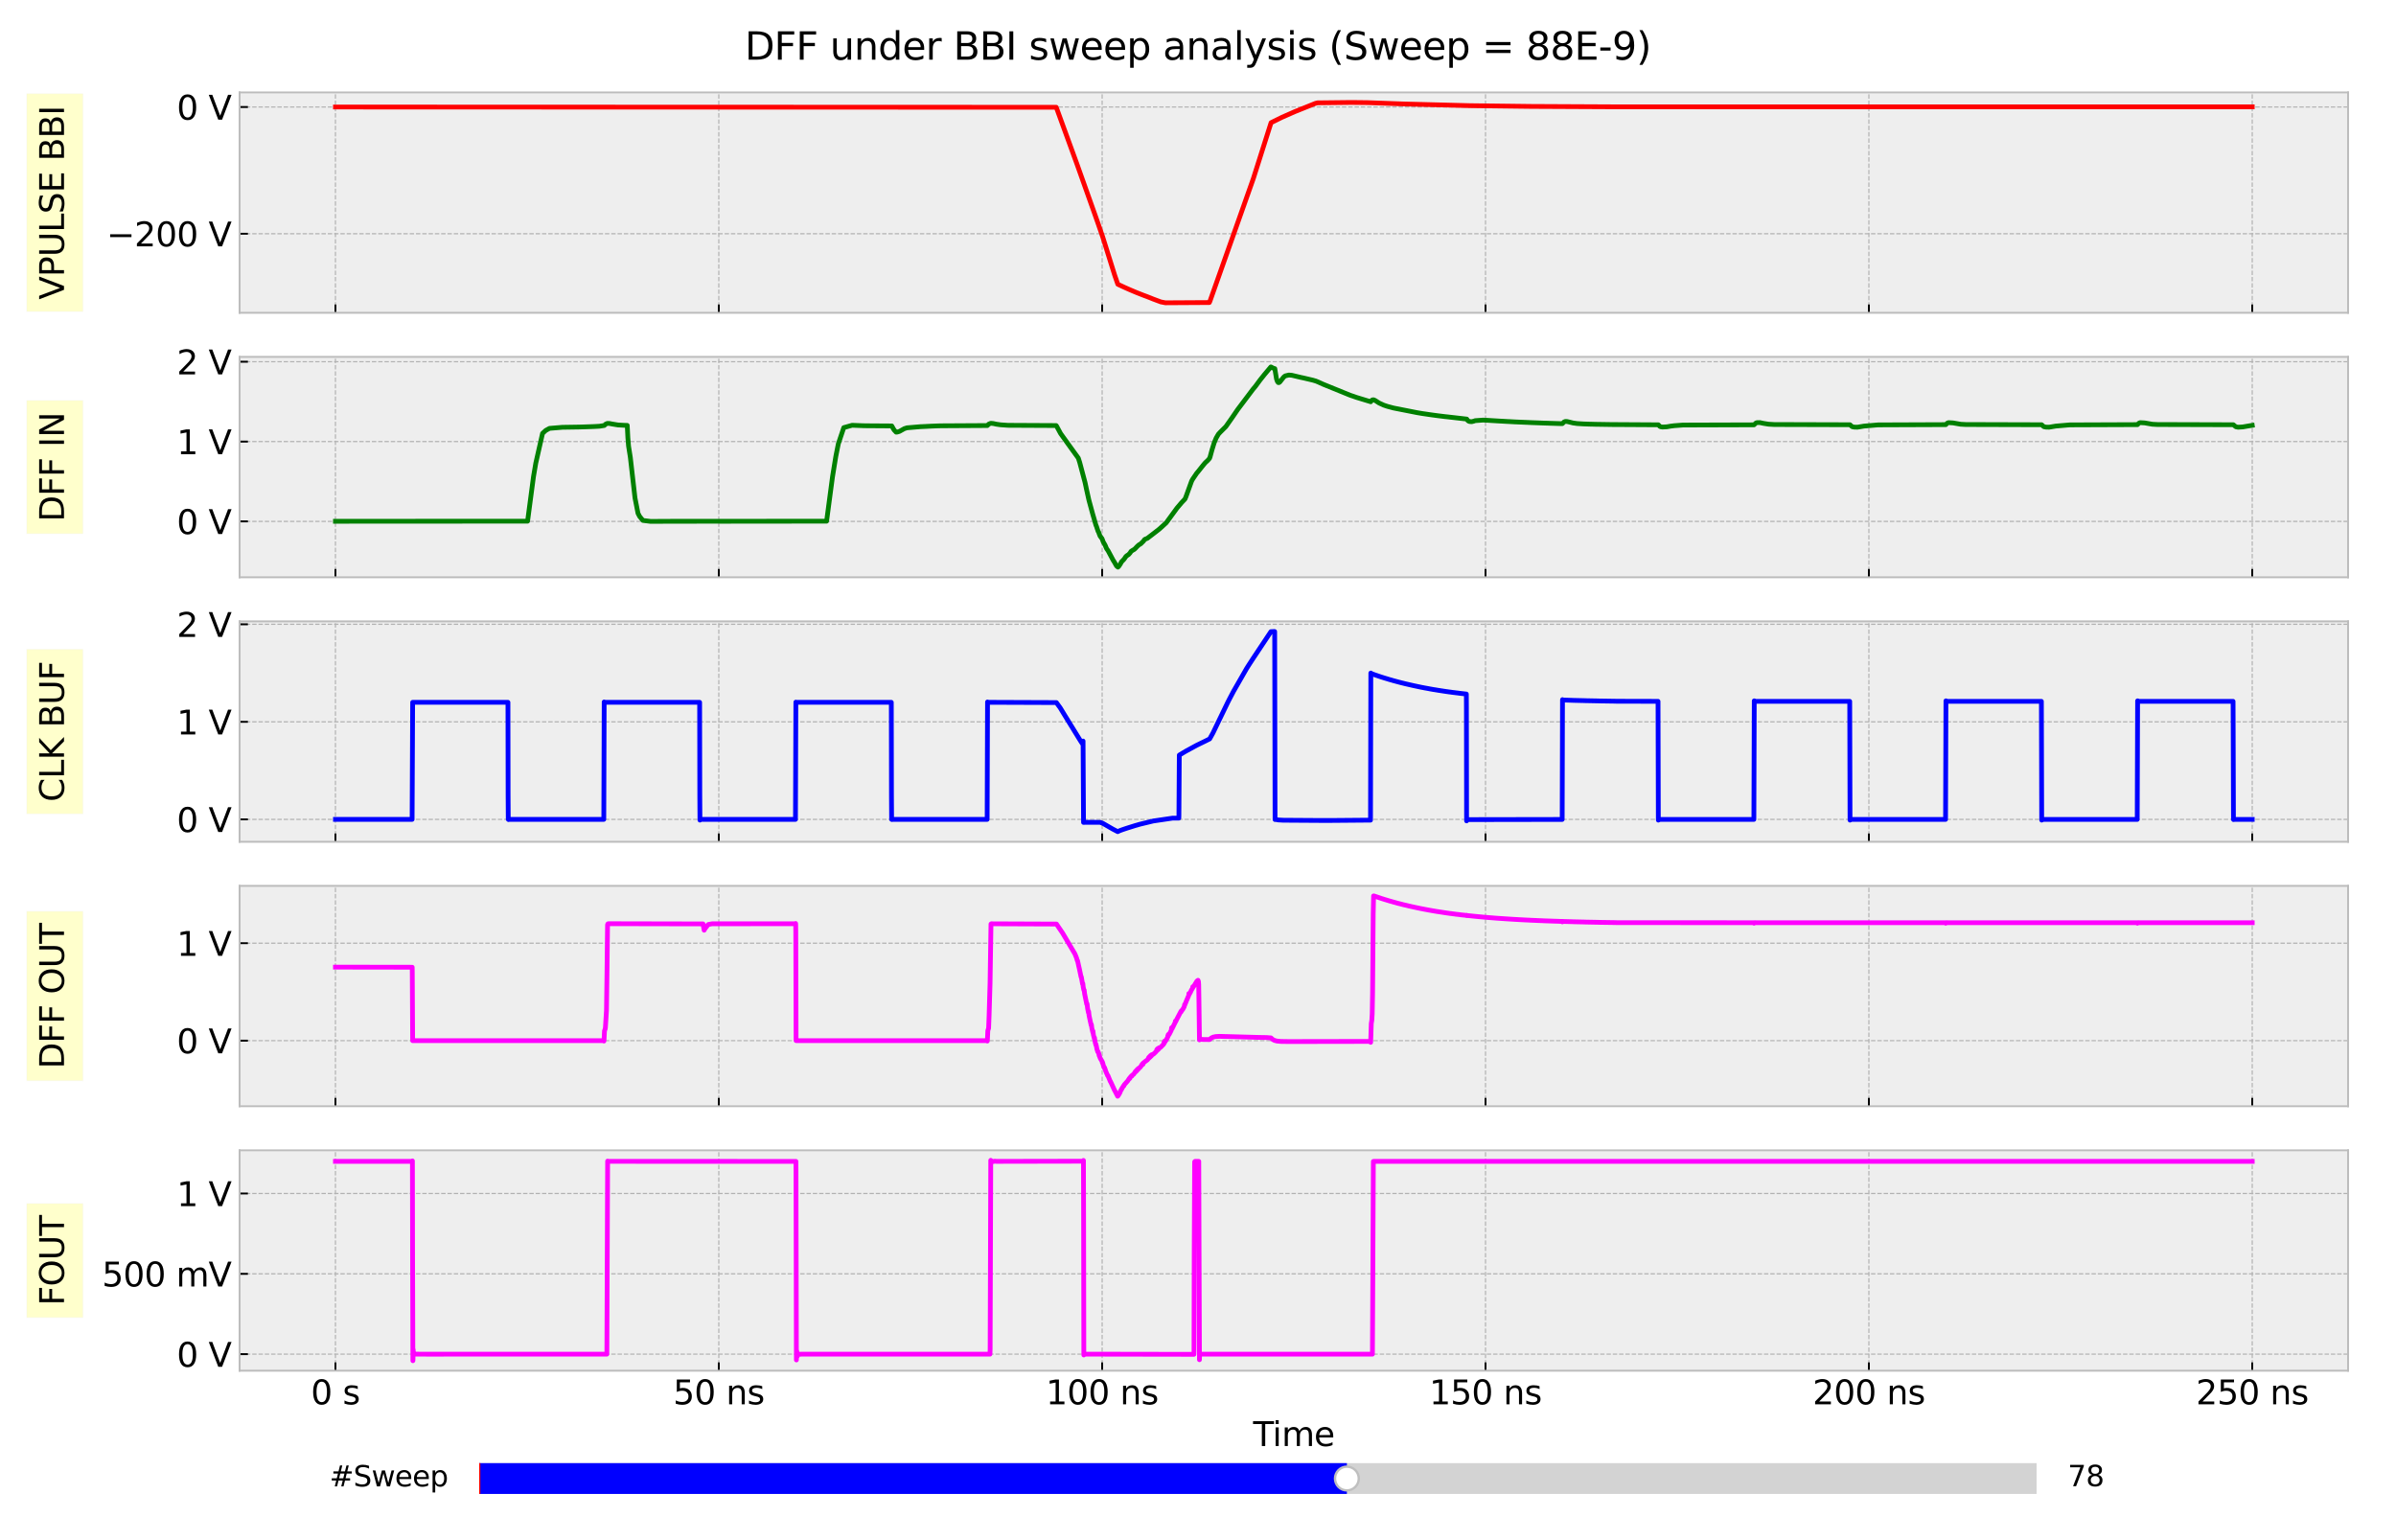 <?xml version="1.0" encoding="utf-8" standalone="no"?>
<!DOCTYPE svg PUBLIC "-//W3C//DTD SVG 1.1//EN"
  "http://www.w3.org/Graphics/SVG/1.1/DTD/svg11.dtd">
<svg xmlns:xlink="http://www.w3.org/1999/xlink" width="1008pt" height="648pt" viewBox="0 0 1008 648" xmlns="http://www.w3.org/2000/svg" version="1.1">
 <defs>
  <style type="text/css">*{stroke-linejoin: round; stroke-linecap: butt}</style>
 </defs>
 <g id="figure_1">
  <g id="patch_1">
   <path d="M 0 648 
L 1008 648 
L 1008 0 
L 0 0 
z
" style="fill: #ffffff"/>
  </g>
  <g id="axes_1">
   <g id="patch_2">
    <path d="M 100.8 131.611 
L 987.84 131.611 
L 987.84 38.88 
L 100.8 38.88 
z
" style="fill: #eeeeee"/>
   </g>
   <g id="matplotlib.axis_1">
    <g id="xtick_1">
     <g id="line2d_1">
      <path d="M 141.12 131.611 
L 141.12 38.88 
" clip-path="url(#p36b7cfd4df)" style="fill: none; stroke-dasharray: 1.85,0.8; stroke-dashoffset: 0; stroke: #b2b2b2; stroke-width: 0.5"/>
     </g>
     <g id="line2d_2">
      <defs>
       <path id="m9c46df5555" d="M 0 0 
L 0 -3.5 
" style="stroke: #000000; stroke-width: 0.8"/>
      </defs>
      <g>
       <use xlink:href="#m9c46df5555" x="141.12" y="131.611" style="stroke: #000000; stroke-width: 0.8"/>
      </g>
     </g>
    </g>
    <g id="xtick_2">
     <g id="line2d_3">
      <path d="M 302.4 131.611 
L 302.4 38.88 
" clip-path="url(#p36b7cfd4df)" style="fill: none; stroke-dasharray: 1.85,0.8; stroke-dashoffset: 0; stroke: #b2b2b2; stroke-width: 0.5"/>
     </g>
     <g id="line2d_4">
      <g>
       <use xlink:href="#m9c46df5555" x="302.4" y="131.611" style="stroke: #000000; stroke-width: 0.8"/>
      </g>
     </g>
    </g>
    <g id="xtick_3">
     <g id="line2d_5">
      <path d="M 463.68 131.611 
L 463.68 38.88 
" clip-path="url(#p36b7cfd4df)" style="fill: none; stroke-dasharray: 1.85,0.8; stroke-dashoffset: 0; stroke: #b2b2b2; stroke-width: 0.5"/>
     </g>
     <g id="line2d_6">
      <g>
       <use xlink:href="#m9c46df5555" x="463.68" y="131.611" style="stroke: #000000; stroke-width: 0.8"/>
      </g>
     </g>
    </g>
    <g id="xtick_4">
     <g id="line2d_7">
      <path d="M 624.96 131.611 
L 624.96 38.88 
" clip-path="url(#p36b7cfd4df)" style="fill: none; stroke-dasharray: 1.85,0.8; stroke-dashoffset: 0; stroke: #b2b2b2; stroke-width: 0.5"/>
     </g>
     <g id="line2d_8">
      <g>
       <use xlink:href="#m9c46df5555" x="624.96" y="131.611" style="stroke: #000000; stroke-width: 0.8"/>
      </g>
     </g>
    </g>
    <g id="xtick_5">
     <g id="line2d_9">
      <path d="M 786.24 131.611 
L 786.24 38.88 
" clip-path="url(#p36b7cfd4df)" style="fill: none; stroke-dasharray: 1.85,0.8; stroke-dashoffset: 0; stroke: #b2b2b2; stroke-width: 0.5"/>
     </g>
     <g id="line2d_10">
      <g>
       <use xlink:href="#m9c46df5555" x="786.24" y="131.611" style="stroke: #000000; stroke-width: 0.8"/>
      </g>
     </g>
    </g>
    <g id="xtick_6">
     <g id="line2d_11">
      <path d="M 947.52 131.611 
L 947.52 38.88 
" clip-path="url(#p36b7cfd4df)" style="fill: none; stroke-dasharray: 1.85,0.8; stroke-dashoffset: 0; stroke: #b2b2b2; stroke-width: 0.5"/>
     </g>
     <g id="line2d_12">
      <g>
       <use xlink:href="#m9c46df5555" x="947.52" y="131.611" style="stroke: #000000; stroke-width: 0.8"/>
      </g>
     </g>
    </g>
   </g>
   <g id="matplotlib.axis_2">
    <g id="ytick_1">
     <g id="line2d_13">
      <path d="M 100.8 98.34 
L 987.84 98.34 
" clip-path="url(#p36b7cfd4df)" style="fill: none; stroke-dasharray: 1.85,0.8; stroke-dashoffset: 0; stroke: #b2b2b2; stroke-width: 0.5"/>
     </g>
     <g id="line2d_14">
      <defs>
       <path id="m041337ffd5" d="M 0 0 
L 3.5 0 
" style="stroke: #000000; stroke-width: 0.8"/>
      </defs>
      <g>
       <use xlink:href="#m041337ffd5" x="100.8" y="98.34" style="stroke: #000000; stroke-width: 0.8"/>
      </g>
     </g>
     <g id="text_1">
      <!-- −200 V -->
      <g transform="translate(44.82 103.659) scale(0.14 -0.14)">
       <defs>
        <path id="DejaVuSans-2212" d="M 678 2272 
L 4684 2272 
L 4684 1741 
L 678 1741 
L 678 2272 
z
" transform="scale(0.016)"/>
        <path id="DejaVuSans-32" d="M 1228 531 
L 3431 531 
L 3431 0 
L 469 0 
L 469 531 
Q 828 903 1448 1529 
Q 2069 2156 2228 2338 
Q 2531 2678 2651 2914 
Q 2772 3150 2772 3378 
Q 2772 3750 2511 3984 
Q 2250 4219 1831 4219 
Q 1534 4219 1204 4116 
Q 875 4013 500 3803 
L 500 4441 
Q 881 4594 1212 4672 
Q 1544 4750 1819 4750 
Q 2544 4750 2975 4387 
Q 3406 4025 3406 3419 
Q 3406 3131 3298 2873 
Q 3191 2616 2906 2266 
Q 2828 2175 2409 1742 
Q 1991 1309 1228 531 
z
" transform="scale(0.016)"/>
        <path id="DejaVuSans-30" d="M 2034 4250 
Q 1547 4250 1301 3770 
Q 1056 3291 1056 2328 
Q 1056 1369 1301 889 
Q 1547 409 2034 409 
Q 2525 409 2770 889 
Q 3016 1369 3016 2328 
Q 3016 3291 2770 3770 
Q 2525 4250 2034 4250 
z
M 2034 4750 
Q 2819 4750 3233 4129 
Q 3647 3509 3647 2328 
Q 3647 1150 3233 529 
Q 2819 -91 2034 -91 
Q 1250 -91 836 529 
Q 422 1150 422 2328 
Q 422 3509 836 4129 
Q 1250 4750 2034 4750 
z
" transform="scale(0.016)"/>
        <path id="DejaVuSans-20" transform="scale(0.016)"/>
        <path id="DejaVuSans-56" d="M 1831 0 
L 50 4666 
L 709 4666 
L 2188 738 
L 3669 4666 
L 4325 4666 
L 2547 0 
L 1831 0 
z
" transform="scale(0.016)"/>
       </defs>
       <use xlink:href="#DejaVuSans-2212"/>
       <use xlink:href="#DejaVuSans-32" x="83.789"/>
       <use xlink:href="#DejaVuSans-30" x="147.412"/>
       <use xlink:href="#DejaVuSans-30" x="211.035"/>
       <use xlink:href="#DejaVuSans-20" x="274.658"/>
       <use xlink:href="#DejaVuSans-56" x="306.445"/>
      </g>
     </g>
    </g>
    <g id="ytick_2">
     <g id="line2d_15">
      <path d="M 100.8 45.027 
L 987.84 45.027 
" clip-path="url(#p36b7cfd4df)" style="fill: none; stroke-dasharray: 1.85,0.8; stroke-dashoffset: 0; stroke: #b2b2b2; stroke-width: 0.5"/>
     </g>
     <g id="line2d_16">
      <g>
       <use xlink:href="#m041337ffd5" x="100.8" y="45.027" style="stroke: #000000; stroke-width: 0.8"/>
      </g>
     </g>
     <g id="text_2">
      <!-- 0 V -->
      <g transform="translate(74.366 50.346) scale(0.14 -0.14)">
       <use xlink:href="#DejaVuSans-30"/>
       <use xlink:href="#DejaVuSans-20" x="63.623"/>
       <use xlink:href="#DejaVuSans-56" x="95.41"/>
      </g>
     </g>
    </g>
    <g id="text_3">
     <g id="patch_3">
      <path d="M 34.877 131.08 
L 34.877 39.411 
L 11.247 39.411 
L 11.247 131.08 
z
" style="fill: #ffff00; opacity: 0.2; stroke: #eeeeee; stroke-width: 0.5; stroke-linejoin: miter"/>
     </g>
     <!-- VPULSE BBI -->
     <g transform="translate(26.925 126.04) rotate(-90) scale(0.14 -0.14)">
      <defs>
       <path id="DejaVuSans-50" d="M 1259 4147 
L 1259 2394 
L 2053 2394 
Q 2494 2394 2734 2622 
Q 2975 2850 2975 3272 
Q 2975 3691 2734 3919 
Q 2494 4147 2053 4147 
L 1259 4147 
z
M 628 4666 
L 2053 4666 
Q 2838 4666 3239 4311 
Q 3641 3956 3641 3272 
Q 3641 2581 3239 2228 
Q 2838 1875 2053 1875 
L 1259 1875 
L 1259 0 
L 628 0 
L 628 4666 
z
" transform="scale(0.016)"/>
       <path id="DejaVuSans-55" d="M 556 4666 
L 1191 4666 
L 1191 1831 
Q 1191 1081 1462 751 
Q 1734 422 2344 422 
Q 2950 422 3222 751 
Q 3494 1081 3494 1831 
L 3494 4666 
L 4128 4666 
L 4128 1753 
Q 4128 841 3676 375 
Q 3225 -91 2344 -91 
Q 1459 -91 1007 375 
Q 556 841 556 1753 
L 556 4666 
z
" transform="scale(0.016)"/>
       <path id="DejaVuSans-4c" d="M 628 4666 
L 1259 4666 
L 1259 531 
L 3531 531 
L 3531 0 
L 628 0 
L 628 4666 
z
" transform="scale(0.016)"/>
       <path id="DejaVuSans-53" d="M 3425 4513 
L 3425 3897 
Q 3066 4069 2747 4153 
Q 2428 4238 2131 4238 
Q 1616 4238 1336 4038 
Q 1056 3838 1056 3469 
Q 1056 3159 1242 3001 
Q 1428 2844 1947 2747 
L 2328 2669 
Q 3034 2534 3370 2195 
Q 3706 1856 3706 1288 
Q 3706 609 3251 259 
Q 2797 -91 1919 -91 
Q 1588 -91 1214 -16 
Q 841 59 441 206 
L 441 856 
Q 825 641 1194 531 
Q 1563 422 1919 422 
Q 2459 422 2753 634 
Q 3047 847 3047 1241 
Q 3047 1584 2836 1778 
Q 2625 1972 2144 2069 
L 1759 2144 
Q 1053 2284 737 2584 
Q 422 2884 422 3419 
Q 422 4038 858 4394 
Q 1294 4750 2059 4750 
Q 2388 4750 2728 4690 
Q 3069 4631 3425 4513 
z
" transform="scale(0.016)"/>
       <path id="DejaVuSans-45" d="M 628 4666 
L 3578 4666 
L 3578 4134 
L 1259 4134 
L 1259 2753 
L 3481 2753 
L 3481 2222 
L 1259 2222 
L 1259 531 
L 3634 531 
L 3634 0 
L 628 0 
L 628 4666 
z
" transform="scale(0.016)"/>
       <path id="DejaVuSans-42" d="M 1259 2228 
L 1259 519 
L 2272 519 
Q 2781 519 3026 730 
Q 3272 941 3272 1375 
Q 3272 1813 3026 2020 
Q 2781 2228 2272 2228 
L 1259 2228 
z
M 1259 4147 
L 1259 2741 
L 2194 2741 
Q 2656 2741 2882 2914 
Q 3109 3088 3109 3444 
Q 3109 3797 2882 3972 
Q 2656 4147 2194 4147 
L 1259 4147 
z
M 628 4666 
L 2241 4666 
Q 2963 4666 3353 4366 
Q 3744 4066 3744 3513 
Q 3744 3084 3544 2831 
Q 3344 2578 2956 2516 
Q 3422 2416 3680 2098 
Q 3938 1781 3938 1306 
Q 3938 681 3513 340 
Q 3088 0 2303 0 
L 628 0 
L 628 4666 
z
" transform="scale(0.016)"/>
       <path id="DejaVuSans-49" d="M 628 4666 
L 1259 4666 
L 1259 0 
L 628 0 
L 628 4666 
z
" transform="scale(0.016)"/>
      </defs>
      <use xlink:href="#DejaVuSans-56"/>
      <use xlink:href="#DejaVuSans-50" x="68.408"/>
      <use xlink:href="#DejaVuSans-55" x="128.711"/>
      <use xlink:href="#DejaVuSans-4c" x="201.904"/>
      <use xlink:href="#DejaVuSans-53" x="257.617"/>
      <use xlink:href="#DejaVuSans-45" x="321.094"/>
      <use xlink:href="#DejaVuSans-20" x="384.277"/>
      <use xlink:href="#DejaVuSans-42" x="416.064"/>
      <use xlink:href="#DejaVuSans-42" x="484.668"/>
      <use xlink:href="#DejaVuSans-49" x="553.271"/>
     </g>
    </g>
   </g>
   <g id="line2d_17">
    <path d="M 141.12 45.027 
L 444.359 45.136 
L 444.842 46.426 
L 453.068 69.007 
L 460.487 89.864 
L 462.099 94.441 
L 463.906 99.673 
L 467.389 110.808 
L 468.97 115.854 
L 470.26 119.586 
L 470.712 119.807 
L 471.776 120.297 
L 472.26 120.527 
L 473.325 121.017 
L 473.905 121.273 
L 474.776 121.657 
L 475.357 121.913 
L 476.195 122.27 
L 477.776 122.936 
L 478.421 123.203 
L 479.518 123.629 
L 480.26 123.923 
L 481.356 124.349 
L 482.259 124.677 
L 482.937 124.944 
L 483.743 125.255 
L 485.098 125.805 
L 487.743 126.791 
L 488.356 127.023 
L 490.291 127.396 
L 508.774 127.289 
L 509 126.802 
L 527.289 75.088 
L 531.031 63.292 
L 534.74 51.618 
L 539.353 49.341 
L 544.707 46.985 
L 553.416 43.484 
L 554.287 43.269 
L 568.577 43.108 
L 575.383 43.185 
L 590.736 43.746 
L 618.509 44.461 
L 644.152 44.774 
L 679.763 44.946 
L 727.792 44.954 
L 947.52 44.954 
L 947.52 44.954 
" clip-path="url(#p36b7cfd4df)" style="fill: none; stroke: #ff0000; stroke-width: 2; stroke-linecap: square"/>
   </g>
   <g id="patch_4">
    <path d="M 100.8 131.611 
L 100.8 38.88 
" style="fill: none; stroke: #bcbcbc; stroke-width: 0.8; stroke-linejoin: miter; stroke-linecap: square"/>
   </g>
   <g id="patch_5">
    <path d="M 987.84 131.611 
L 987.84 38.88 
" style="fill: none; stroke: #bcbcbc; stroke-width: 0.8; stroke-linejoin: miter; stroke-linecap: square"/>
   </g>
   <g id="patch_6">
    <path d="M 100.8 131.611 
L 987.84 131.611 
" style="fill: none; stroke: #bcbcbc; stroke-width: 0.8; stroke-linejoin: miter; stroke-linecap: square"/>
   </g>
   <g id="patch_7">
    <path d="M 100.8 38.88 
L 987.84 38.88 
" style="fill: none; stroke: #bcbcbc; stroke-width: 0.8; stroke-linejoin: miter; stroke-linecap: square"/>
   </g>
  </g>
  <g id="axes_2">
   <g id="patch_8">
    <path d="M 100.8 242.888 
L 987.84 242.888 
L 987.84 150.157 
L 100.8 150.157 
z
" style="fill: #eeeeee"/>
   </g>
   <g id="matplotlib.axis_3">
    <g id="xtick_7">
     <g id="line2d_18">
      <path d="M 141.12 242.888 
L 141.12 150.157 
" clip-path="url(#pc85e2f59bb)" style="fill: none; stroke-dasharray: 1.85,0.8; stroke-dashoffset: 0; stroke: #b2b2b2; stroke-width: 0.5"/>
     </g>
     <g id="line2d_19">
      <g>
       <use xlink:href="#m9c46df5555" x="141.12" y="242.888" style="stroke: #000000; stroke-width: 0.8"/>
      </g>
     </g>
    </g>
    <g id="xtick_8">
     <g id="line2d_20">
      <path d="M 302.4 242.888 
L 302.4 150.157 
" clip-path="url(#pc85e2f59bb)" style="fill: none; stroke-dasharray: 1.85,0.8; stroke-dashoffset: 0; stroke: #b2b2b2; stroke-width: 0.5"/>
     </g>
     <g id="line2d_21">
      <g>
       <use xlink:href="#m9c46df5555" x="302.4" y="242.888" style="stroke: #000000; stroke-width: 0.8"/>
      </g>
     </g>
    </g>
    <g id="xtick_9">
     <g id="line2d_22">
      <path d="M 463.68 242.888 
L 463.68 150.157 
" clip-path="url(#pc85e2f59bb)" style="fill: none; stroke-dasharray: 1.85,0.8; stroke-dashoffset: 0; stroke: #b2b2b2; stroke-width: 0.5"/>
     </g>
     <g id="line2d_23">
      <g>
       <use xlink:href="#m9c46df5555" x="463.68" y="242.888" style="stroke: #000000; stroke-width: 0.8"/>
      </g>
     </g>
    </g>
    <g id="xtick_10">
     <g id="line2d_24">
      <path d="M 624.96 242.888 
L 624.96 150.157 
" clip-path="url(#pc85e2f59bb)" style="fill: none; stroke-dasharray: 1.85,0.8; stroke-dashoffset: 0; stroke: #b2b2b2; stroke-width: 0.5"/>
     </g>
     <g id="line2d_25">
      <g>
       <use xlink:href="#m9c46df5555" x="624.96" y="242.888" style="stroke: #000000; stroke-width: 0.8"/>
      </g>
     </g>
    </g>
    <g id="xtick_11">
     <g id="line2d_26">
      <path d="M 786.24 242.888 
L 786.24 150.157 
" clip-path="url(#pc85e2f59bb)" style="fill: none; stroke-dasharray: 1.85,0.8; stroke-dashoffset: 0; stroke: #b2b2b2; stroke-width: 0.5"/>
     </g>
     <g id="line2d_27">
      <g>
       <use xlink:href="#m9c46df5555" x="786.24" y="242.888" style="stroke: #000000; stroke-width: 0.8"/>
      </g>
     </g>
    </g>
    <g id="xtick_12">
     <g id="line2d_28">
      <path d="M 947.52 242.888 
L 947.52 150.157 
" clip-path="url(#pc85e2f59bb)" style="fill: none; stroke-dasharray: 1.85,0.8; stroke-dashoffset: 0; stroke: #b2b2b2; stroke-width: 0.5"/>
     </g>
     <g id="line2d_29">
      <g>
       <use xlink:href="#m9c46df5555" x="947.52" y="242.888" style="stroke: #000000; stroke-width: 0.8"/>
      </g>
     </g>
    </g>
   </g>
   <g id="matplotlib.axis_4">
    <g id="ytick_3">
     <g id="line2d_30">
      <path d="M 100.8 219.374 
L 987.84 219.374 
" clip-path="url(#pc85e2f59bb)" style="fill: none; stroke-dasharray: 1.85,0.8; stroke-dashoffset: 0; stroke: #b2b2b2; stroke-width: 0.5"/>
     </g>
     <g id="line2d_31">
      <g>
       <use xlink:href="#m041337ffd5" x="100.8" y="219.374" style="stroke: #000000; stroke-width: 0.8"/>
      </g>
     </g>
     <g id="text_4">
      <!-- 0 V -->
      <g transform="translate(74.366 224.693) scale(0.14 -0.14)">
       <use xlink:href="#DejaVuSans-30"/>
       <use xlink:href="#DejaVuSans-20" x="63.623"/>
       <use xlink:href="#DejaVuSans-56" x="95.41"/>
      </g>
     </g>
    </g>
    <g id="ytick_4">
     <g id="line2d_32">
      <path d="M 100.8 185.785 
L 987.84 185.785 
" clip-path="url(#pc85e2f59bb)" style="fill: none; stroke-dasharray: 1.85,0.8; stroke-dashoffset: 0; stroke: #b2b2b2; stroke-width: 0.5"/>
     </g>
     <g id="line2d_33">
      <g>
       <use xlink:href="#m041337ffd5" x="100.8" y="185.785" style="stroke: #000000; stroke-width: 0.8"/>
      </g>
     </g>
     <g id="text_5">
      <!-- 1 V -->
      <g transform="translate(74.366 191.104) scale(0.14 -0.14)">
       <defs>
        <path id="DejaVuSans-31" d="M 794 531 
L 1825 531 
L 1825 4091 
L 703 3866 
L 703 4441 
L 1819 4666 
L 2450 4666 
L 2450 531 
L 3481 531 
L 3481 0 
L 794 0 
L 794 531 
z
" transform="scale(0.016)"/>
       </defs>
       <use xlink:href="#DejaVuSans-31"/>
       <use xlink:href="#DejaVuSans-20" x="63.623"/>
       <use xlink:href="#DejaVuSans-56" x="95.41"/>
      </g>
     </g>
    </g>
    <g id="ytick_5">
     <g id="line2d_34">
      <path d="M 100.8 152.196 
L 987.84 152.196 
" clip-path="url(#pc85e2f59bb)" style="fill: none; stroke-dasharray: 1.85,0.8; stroke-dashoffset: 0; stroke: #b2b2b2; stroke-width: 0.5"/>
     </g>
     <g id="line2d_35">
      <g>
       <use xlink:href="#m041337ffd5" x="100.8" y="152.196" style="stroke: #000000; stroke-width: 0.8"/>
      </g>
     </g>
     <g id="text_6">
      <!-- 2 V -->
      <g transform="translate(74.366 157.515) scale(0.14 -0.14)">
       <use xlink:href="#DejaVuSans-32"/>
       <use xlink:href="#DejaVuSans-20" x="63.623"/>
       <use xlink:href="#DejaVuSans-56" x="95.41"/>
      </g>
     </g>
    </g>
    <g id="text_7">
     <g id="patch_9">
      <path d="M 34.877 224.532 
L 34.877 168.514 
L 11.247 168.514 
L 11.247 224.532 
z
" style="fill: #ffff00; opacity: 0.2; stroke: #eeeeee; stroke-width: 0.5; stroke-linejoin: miter"/>
     </g>
     <!-- DFF IN -->
     <g transform="translate(26.925 219.492) rotate(-90) scale(0.14 -0.14)">
      <defs>
       <path id="DejaVuSans-44" d="M 1259 4147 
L 1259 519 
L 2022 519 
Q 2988 519 3436 956 
Q 3884 1394 3884 2338 
Q 3884 3275 3436 3711 
Q 2988 4147 2022 4147 
L 1259 4147 
z
M 628 4666 
L 1925 4666 
Q 3281 4666 3915 4102 
Q 4550 3538 4550 2338 
Q 4550 1131 3912 565 
Q 3275 0 1925 0 
L 628 0 
L 628 4666 
z
" transform="scale(0.016)"/>
       <path id="DejaVuSans-46" d="M 628 4666 
L 3309 4666 
L 3309 4134 
L 1259 4134 
L 1259 2759 
L 3109 2759 
L 3109 2228 
L 1259 2228 
L 1259 0 
L 628 0 
L 628 4666 
z
" transform="scale(0.016)"/>
       <path id="DejaVuSans-4e" d="M 628 4666 
L 1478 4666 
L 3547 763 
L 3547 4666 
L 4159 4666 
L 4159 0 
L 3309 0 
L 1241 3903 
L 1241 0 
L 628 0 
L 628 4666 
z
" transform="scale(0.016)"/>
      </defs>
      <use xlink:href="#DejaVuSans-44"/>
      <use xlink:href="#DejaVuSans-46" x="77.002"/>
      <use xlink:href="#DejaVuSans-46" x="134.521"/>
      <use xlink:href="#DejaVuSans-20" x="192.041"/>
      <use xlink:href="#DejaVuSans-49" x="223.828"/>
      <use xlink:href="#DejaVuSans-4e" x="253.32"/>
     </g>
    </g>
   </g>
   <g id="line2d_36">
    <path d="M 141.12 219.325 
L 221.954 219.279 
L 224.437 200.563 
L 225.405 194.87 
L 228.243 182.352 
L 229.598 181.096 
L 231.179 180.232 
L 236.566 179.782 
L 243.662 179.672 
L 245.146 179.628 
L 248.403 179.517 
L 250.113 179.45 
L 252.177 179.339 
L 254.242 179.013 
L 254.758 178.482 
L 255.5 178.147 
L 256.371 178.167 
L 257.532 178.398 
L 259.983 178.798 
L 262.37 178.936 
L 263.886 178.986 
L 264.144 184.166 
L 264.435 187.69 
L 265.177 192.385 
L 267.144 209.521 
L 268.402 215.955 
L 269.08 217.267 
L 270.467 218.966 
L 273.724 219.375 
L 282.595 219.329 
L 297.11 219.318 
L 305.884 219.324 
L 347.752 219.28 
L 350.236 200.603 
L 351.623 192.063 
L 352.687 186.732 
L 354.977 179.917 
L 358.493 178.929 
L 360.235 179 
L 363.074 179.111 
L 364.396 179.137 
L 375.17 179.208 
L 375.718 180.189 
L 376.169 180.931 
L 377.008 181.828 
L 377.524 181.778 
L 378.427 181.489 
L 380.46 180.35 
L 381.588 179.994 
L 387.201 179.52 
L 389.652 179.41 
L 391.814 179.295 
L 394.555 179.184 
L 395.942 179.151 
L 415.393 179.043 
L 415.973 178.425 
L 416.844 178.093 
L 417.909 178.197 
L 419.167 178.476 
L 420.909 178.728 
L 424.07 178.946 
L 444.326 179.047 
L 444.488 179.248 
L 446.197 182.399 
L 449.165 186.53 
L 453.648 192.736 
L 454.229 194.541 
L 456.487 203.031 
L 456.842 204.683 
L 457.035 205.631 
L 458.1 210.402 
L 459.713 216.328 
L 460.035 217.421 
L 461.067 220.996 
L 461.261 221.4 
L 461.97 223.556 
L 462.196 223.857 
L 462.358 224.392 
L 462.777 225.488 
L 463.228 226.131 
L 463.519 226.463 
L 463.745 226.925 
L 464.132 228.005 
L 464.68 228.941 
L 464.744 229.051 
L 465.002 229.526 
L 465.099 229.789 
L 465.551 230.851 
L 466.164 231.705 
L 468.357 235.808 
L 468.551 236.058 
L 468.776 236.472 
L 468.841 236.555 
L 469.067 236.926 
L 469.228 237.256 
L 469.744 238.141 
L 470.325 238.614 
L 470.712 238.237 
L 471.454 237.084 
L 471.809 236.372 
L 471.905 236.287 
L 472.131 236.076 
L 472.937 235.219 
L 473.679 234.116 
L 473.712 234.143 
L 474.034 233.816 
L 474.389 233.583 
L 474.776 233.344 
L 475.453 232.596 
L 475.841 231.958 
L 476.228 231.712 
L 476.453 231.596 
L 476.679 231.402 
L 476.937 231.32 
L 477.453 230.919 
L 478.486 229.828 
L 478.647 229.684 
L 479.163 229.238 
L 479.905 228.801 
L 481.13 227.593 
L 481.485 227.018 
L 481.969 226.777 
L 482.679 226.494 
L 485.743 224.146 
L 487.711 222.619 
L 490.614 219.981 
L 495.162 213.759 
L 497.065 211.511 
L 498.516 209.971 
L 498.871 209.155 
L 501.323 202.382 
L 501.807 201.526 
L 503.484 199.058 
L 503.968 198.507 
L 505.677 196.353 
L 506.484 195.357 
L 507.097 194.646 
L 508.129 193.692 
L 508.838 192.871 
L 509.064 192.301 
L 509.871 189.325 
L 510.806 186.295 
L 511.645 184.29 
L 512.58 182.681 
L 513.257 181.939 
L 515.709 179.497 
L 518.418 175.644 
L 520.644 172.373 
L 527.192 163.69 
L 528.192 162.501 
L 530.127 159.874 
L 531.934 157.614 
L 534.643 154.389 
L 534.804 154.426 
L 535.514 154.839 
L 536.191 155.071 
L 536.321 155.101 
L 536.579 156.717 
L 537.03 159.431 
L 537.417 160.543 
L 537.772 160.969 
L 538.095 160.966 
L 538.449 160.704 
L 539.095 159.881 
L 540.062 158.655 
L 540.675 158.161 
L 542.223 157.788 
L 543.481 157.896 
L 547.288 158.799 
L 548.384 159.028 
L 552.416 159.978 
L 552.965 160.15 
L 553.577 160.321 
L 554.674 160.778 
L 556.545 161.628 
L 568.06 166.31 
L 568.931 166.599 
L 570.673 167.207 
L 576.673 169.031 
L 577.092 168.419 
L 577.511 168.208 
L 577.931 168.218 
L 578.576 168.523 
L 580.189 169.568 
L 582.156 170.468 
L 583.608 170.955 
L 586.253 171.667 
L 596.188 173.625 
L 597.897 173.911 
L 598.639 174.032 
L 599.446 174.143 
L 601.284 174.418 
L 602.058 174.529 
L 602.703 174.62 
L 603.51 174.727 
L 604.961 174.922 
L 605.864 175.033 
L 607.122 175.184 
L 607.961 175.292 
L 608.477 175.339 
L 617.057 176.323 
L 617.477 176.921 
L 617.864 177.203 
L 618.218 177.34 
L 619.122 177.418 
L 619.896 177.233 
L 620.605 176.988 
L 623.992 176.746 
L 626.057 176.857 
L 626.831 176.91 
L 628.669 177.021 
L 631.185 177.172 
L 631.927 177.206 
L 634.346 177.351 
L 635.088 177.381 
L 637.379 177.512 
L 638.153 177.542 
L 639.991 177.623 
L 642.572 177.733 
L 644.475 177.821 
L 645.249 177.848 
L 646.862 177.905 
L 649.7 178.016 
L 651.152 178.056 
L 651.894 178.089 
L 653.378 178.133 
L 656.958 178.244 
L 657.313 178.224 
L 657.99 177.539 
L 658.538 177.32 
L 659.28 177.351 
L 660.087 177.542 
L 661.796 177.962 
L 663.474 178.2 
L 666.086 178.362 
L 669.118 178.469 
L 669.667 178.472 
L 671.183 178.519 
L 678.537 178.63 
L 679.602 178.63 
L 697.665 178.734 
L 698.278 179.379 
L 698.665 179.561 
L 699.407 179.682 
L 701.278 179.571 
L 702.89 179.292 
L 704.278 179.114 
L 708.051 178.832 
L 737.921 178.741 
L 738.759 177.948 
L 739.243 177.817 
L 740.404 177.801 
L 741.727 178.1 
L 744.081 178.479 
L 746.436 178.613 
L 778.273 178.704 
L 779.208 179.53 
L 780.144 179.708 
L 781.434 179.739 
L 784.208 179.272 
L 790.111 178.768 
L 818.625 178.657 
L 819.141 178.096 
L 819.689 177.824 
L 821.625 177.932 
L 824.883 178.499 
L 827.044 178.613 
L 858.913 178.704 
L 859.848 179.53 
L 860.784 179.708 
L 862.074 179.739 
L 864.848 179.272 
L 870.751 178.768 
L 899.265 178.657 
L 899.781 178.096 
L 900.329 177.824 
L 902.265 177.932 
L 905.523 178.499 
L 907.684 178.613 
L 939.553 178.704 
L 940.617 179.561 
L 941.553 179.745 
L 943.488 179.635 
L 946.456 179.127 
L 947.52 178.963 
L 947.52 178.963 
" clip-path="url(#pc85e2f59bb)" style="fill: none; stroke: #008000; stroke-width: 2; stroke-linecap: square"/>
   </g>
   <g id="patch_10">
    <path d="M 100.8 242.888 
L 100.8 150.157 
" style="fill: none; stroke: #bcbcbc; stroke-width: 0.8; stroke-linejoin: miter; stroke-linecap: square"/>
   </g>
   <g id="patch_11">
    <path d="M 987.84 242.888 
L 987.84 150.157 
" style="fill: none; stroke: #bcbcbc; stroke-width: 0.8; stroke-linejoin: miter; stroke-linecap: square"/>
   </g>
   <g id="patch_12">
    <path d="M 100.8 242.888 
L 987.84 242.888 
" style="fill: none; stroke: #bcbcbc; stroke-width: 0.8; stroke-linejoin: miter; stroke-linecap: square"/>
   </g>
   <g id="patch_13">
    <path d="M 100.8 150.157 
L 987.84 150.157 
" style="fill: none; stroke: #bcbcbc; stroke-width: 0.8; stroke-linejoin: miter; stroke-linecap: square"/>
   </g>
  </g>
  <g id="axes_3">
   <g id="patch_14">
    <path d="M 100.8 354.166 
L 987.84 354.166 
L 987.84 261.434 
L 100.8 261.434 
z
" style="fill: #eeeeee"/>
   </g>
   <g id="matplotlib.axis_5">
    <g id="xtick_13">
     <g id="line2d_37">
      <path d="M 141.12 354.166 
L 141.12 261.434 
" clip-path="url(#pf381079387)" style="fill: none; stroke-dasharray: 1.85,0.8; stroke-dashoffset: 0; stroke: #b2b2b2; stroke-width: 0.5"/>
     </g>
     <g id="line2d_38">
      <g>
       <use xlink:href="#m9c46df5555" x="141.12" y="354.166" style="stroke: #000000; stroke-width: 0.8"/>
      </g>
     </g>
    </g>
    <g id="xtick_14">
     <g id="line2d_39">
      <path d="M 302.4 354.166 
L 302.4 261.434 
" clip-path="url(#pf381079387)" style="fill: none; stroke-dasharray: 1.85,0.8; stroke-dashoffset: 0; stroke: #b2b2b2; stroke-width: 0.5"/>
     </g>
     <g id="line2d_40">
      <g>
       <use xlink:href="#m9c46df5555" x="302.4" y="354.166" style="stroke: #000000; stroke-width: 0.8"/>
      </g>
     </g>
    </g>
    <g id="xtick_15">
     <g id="line2d_41">
      <path d="M 463.68 354.166 
L 463.68 261.434 
" clip-path="url(#pf381079387)" style="fill: none; stroke-dasharray: 1.85,0.8; stroke-dashoffset: 0; stroke: #b2b2b2; stroke-width: 0.5"/>
     </g>
     <g id="line2d_42">
      <g>
       <use xlink:href="#m9c46df5555" x="463.68" y="354.166" style="stroke: #000000; stroke-width: 0.8"/>
      </g>
     </g>
    </g>
    <g id="xtick_16">
     <g id="line2d_43">
      <path d="M 624.96 354.166 
L 624.96 261.434 
" clip-path="url(#pf381079387)" style="fill: none; stroke-dasharray: 1.85,0.8; stroke-dashoffset: 0; stroke: #b2b2b2; stroke-width: 0.5"/>
     </g>
     <g id="line2d_44">
      <g>
       <use xlink:href="#m9c46df5555" x="624.96" y="354.166" style="stroke: #000000; stroke-width: 0.8"/>
      </g>
     </g>
    </g>
    <g id="xtick_17">
     <g id="line2d_45">
      <path d="M 786.24 354.166 
L 786.24 261.434 
" clip-path="url(#pf381079387)" style="fill: none; stroke-dasharray: 1.85,0.8; stroke-dashoffset: 0; stroke: #b2b2b2; stroke-width: 0.5"/>
     </g>
     <g id="line2d_46">
      <g>
       <use xlink:href="#m9c46df5555" x="786.24" y="354.166" style="stroke: #000000; stroke-width: 0.8"/>
      </g>
     </g>
    </g>
    <g id="xtick_18">
     <g id="line2d_47">
      <path d="M 947.52 354.166 
L 947.52 261.434 
" clip-path="url(#pf381079387)" style="fill: none; stroke-dasharray: 1.85,0.8; stroke-dashoffset: 0; stroke: #b2b2b2; stroke-width: 0.5"/>
     </g>
     <g id="line2d_48">
      <g>
       <use xlink:href="#m9c46df5555" x="947.52" y="354.166" style="stroke: #000000; stroke-width: 0.8"/>
      </g>
     </g>
    </g>
   </g>
   <g id="matplotlib.axis_6">
    <g id="ytick_6">
     <g id="line2d_49">
      <path d="M 100.8 344.75 
L 987.84 344.75 
" clip-path="url(#pf381079387)" style="fill: none; stroke-dasharray: 1.85,0.8; stroke-dashoffset: 0; stroke: #b2b2b2; stroke-width: 0.5"/>
     </g>
     <g id="line2d_50">
      <g>
       <use xlink:href="#m041337ffd5" x="100.8" y="344.75" style="stroke: #000000; stroke-width: 0.8"/>
      </g>
     </g>
     <g id="text_8">
      <!-- 0 V -->
      <g transform="translate(74.366 350.069) scale(0.14 -0.14)">
       <use xlink:href="#DejaVuSans-30"/>
       <use xlink:href="#DejaVuSans-20" x="63.623"/>
       <use xlink:href="#DejaVuSans-56" x="95.41"/>
      </g>
     </g>
    </g>
    <g id="ytick_7">
     <g id="line2d_51">
      <path d="M 100.8 303.706 
L 987.84 303.706 
" clip-path="url(#pf381079387)" style="fill: none; stroke-dasharray: 1.85,0.8; stroke-dashoffset: 0; stroke: #b2b2b2; stroke-width: 0.5"/>
     </g>
     <g id="line2d_52">
      <g>
       <use xlink:href="#m041337ffd5" x="100.8" y="303.706" style="stroke: #000000; stroke-width: 0.8"/>
      </g>
     </g>
     <g id="text_9">
      <!-- 1 V -->
      <g transform="translate(74.366 309.025) scale(0.14 -0.14)">
       <use xlink:href="#DejaVuSans-31"/>
       <use xlink:href="#DejaVuSans-20" x="63.623"/>
       <use xlink:href="#DejaVuSans-56" x="95.41"/>
      </g>
     </g>
    </g>
    <g id="ytick_8">
     <g id="line2d_53">
      <path d="M 100.8 262.662 
L 987.84 262.662 
" clip-path="url(#pf381079387)" style="fill: none; stroke-dasharray: 1.85,0.8; stroke-dashoffset: 0; stroke: #b2b2b2; stroke-width: 0.5"/>
     </g>
     <g id="line2d_54">
      <g>
       <use xlink:href="#m041337ffd5" x="100.8" y="262.662" style="stroke: #000000; stroke-width: 0.8"/>
      </g>
     </g>
     <g id="text_10">
      <!-- 2 V -->
      <g transform="translate(74.366 267.98) scale(0.14 -0.14)">
       <use xlink:href="#DejaVuSans-32"/>
       <use xlink:href="#DejaVuSans-20" x="63.623"/>
       <use xlink:href="#DejaVuSans-56" x="95.41"/>
      </g>
     </g>
    </g>
    <g id="text_11">
     <g id="patch_15">
      <path d="M 34.877 342.395 
L 34.877 273.205 
L 11.247 273.205 
L 11.247 342.395 
z
" style="fill: #ffff00; opacity: 0.2; stroke: #eeeeee; stroke-width: 0.5; stroke-linejoin: miter"/>
     </g>
     <!-- CLK BUF -->
     <g transform="translate(26.925 337.355) rotate(-90) scale(0.14 -0.14)">
      <defs>
       <path id="DejaVuSans-43" d="M 4122 4306 
L 4122 3641 
Q 3803 3938 3442 4084 
Q 3081 4231 2675 4231 
Q 1875 4231 1450 3742 
Q 1025 3253 1025 2328 
Q 1025 1406 1450 917 
Q 1875 428 2675 428 
Q 3081 428 3442 575 
Q 3803 722 4122 1019 
L 4122 359 
Q 3791 134 3420 21 
Q 3050 -91 2638 -91 
Q 1578 -91 968 557 
Q 359 1206 359 2328 
Q 359 3453 968 4101 
Q 1578 4750 2638 4750 
Q 3056 4750 3426 4639 
Q 3797 4528 4122 4306 
z
" transform="scale(0.016)"/>
       <path id="DejaVuSans-4b" d="M 628 4666 
L 1259 4666 
L 1259 2694 
L 3353 4666 
L 4166 4666 
L 1850 2491 
L 4331 0 
L 3500 0 
L 1259 2247 
L 1259 0 
L 628 0 
L 628 4666 
z
" transform="scale(0.016)"/>
      </defs>
      <use xlink:href="#DejaVuSans-43"/>
      <use xlink:href="#DejaVuSans-4c" x="69.824"/>
      <use xlink:href="#DejaVuSans-4b" x="125.537"/>
      <use xlink:href="#DejaVuSans-20" x="191.113"/>
      <use xlink:href="#DejaVuSans-42" x="222.9"/>
      <use xlink:href="#DejaVuSans-55" x="291.504"/>
      <use xlink:href="#DejaVuSans-46" x="364.697"/>
     </g>
    </g>
   </g>
   <g id="line2d_55">
    <path d="M 141.12 344.749 
L 173.376 344.749 
L 173.602 295.497 
L 213.696 295.497 
L 213.761 334.784 
L 213.825 344.731 
L 213.89 344.672 
L 213.954 344.836 
L 214.019 344.755 
L 215.438 344.745 
L 223.824 344.749 
L 254.016 344.749 
L 254.177 295.345 
L 254.242 295.608 
L 254.403 295.489 
L 254.855 295.497 
L 294.336 295.497 
L 294.401 334.75 
L 294.465 345.056 
L 294.53 344.343 
L 294.626 344.815 
L 294.659 344.785 
L 294.884 344.727 
L 295.207 344.765 
L 295.497 344.749 
L 321.915 344.749 
L 334.656 344.749 
L 334.817 295.423 
L 334.882 295.513 
L 335.204 295.501 
L 336.108 295.497 
L 374.976 295.497 
L 375.041 334.788 
L 375.105 344.751 
L 375.17 344.667 
L 375.266 344.818 
L 375.299 344.755 
L 376.782 344.744 
L 385.459 344.749 
L 415.296 344.749 
L 415.457 295.345 
L 415.522 295.608 
L 415.683 295.485 
L 416.683 295.501 
L 444.423 295.604 
L 446.068 297.873 
L 447.746 300.636 
L 454.648 311.841 
L 455.616 313.279 
L 455.648 311.792 
L 455.842 346.024 
L 455.906 346.019 
L 457.035 345.988 
L 462.809 345.993 
L 463.906 346.379 
L 468.164 348.835 
L 470.228 349.908 
L 470.873 349.588 
L 471.002 349.524 
L 471.292 349.418 
L 472.228 349.072 
L 473.776 348.55 
L 474.324 348.372 
L 477.808 347.282 
L 478.034 347.233 
L 479.163 346.895 
L 479.614 346.771 
L 485.162 345.43 
L 493.291 344.228 
L 495.936 344.218 
L 495.968 343.113 
L 496.13 317.718 
L 496.452 317.499 
L 498.904 316.039 
L 503.419 313.579 
L 506.935 311.87 
L 508.903 310.884 
L 510.29 308.401 
L 512.387 304.049 
L 516.548 295.456 
L 517.225 294.13 
L 518.999 290.765 
L 524.45 281.271 
L 525.45 279.687 
L 527.224 276.965 
L 534.675 265.769 
L 536.127 265.686 
L 536.256 265.723 
L 536.417 344.822 
L 536.514 344.739 
L 536.546 344.756 
L 537.772 344.987 
L 539.804 345.103 
L 542.836 345.124 
L 555.997 345.209 
L 559.996 345.205 
L 576.576 345.068 
L 576.705 283.18 
L 576.77 283.479 
L 576.931 283.418 
L 576.963 283.455 
L 577.124 283.459 
L 578.092 283.828 
L 580.673 284.706 
L 580.995 284.813 
L 582.737 285.363 
L 583.124 285.47 
L 584.64 285.938 
L 585.059 286.044 
L 586.35 286.426 
L 587.124 286.631 
L 588.059 286.882 
L 588.446 286.988 
L 589.317 287.21 
L 589.704 287.317 
L 590.478 287.497 
L 590.865 287.604 
L 591.64 287.785 
L 592.123 287.891 
L 592.898 288.072 
L 593.381 288.179 
L 594.156 288.359 
L 594.639 288.466 
L 595.284 288.606 
L 595.801 288.712 
L 596.446 288.852 
L 596.962 288.959 
L 597.607 289.098 
L 598.123 289.205 
L 598.671 289.303 
L 599.187 289.41 
L 599.736 289.509 
L 600.349 289.615 
L 600.897 289.714 
L 601.413 289.821 
L 601.961 289.919 
L 602.574 290.026 
L 603.123 290.124 
L 603.832 290.227 
L 604.187 290.288 
L 604.8 290.391 
L 605.155 290.453 
L 605.864 290.555 
L 606.219 290.617 
L 606.929 290.719 
L 607.284 290.781 
L 607.993 290.884 
L 608.348 290.945 
L 609.155 291.048 
L 609.509 291.109 
L 610.413 291.212 
L 610.767 291.274 
L 611.574 291.376 
L 611.832 291.397 
L 612.541 291.499 
L 612.799 291.52 
L 613.606 291.622 
L 613.961 291.68 
L 616.896 292.012 
L 616.928 297.644 
L 616.993 345.379 
L 617.057 344.81 
L 617.09 344.806 
L 617.122 344.918 
L 617.186 344.846 
L 617.702 344.843 
L 657.216 344.776 
L 657.345 294.376 
L 657.442 294.557 
L 658.345 294.553 
L 661.603 294.66 
L 661.861 294.676 
L 666.538 294.783 
L 666.796 294.799 
L 672.441 294.906 
L 672.699 294.922 
L 679.698 295.029 
L 679.956 295.045 
L 697.536 295.087 
L 697.665 345.064 
L 697.826 344.825 
L 698.084 344.733 
L 698.439 344.778 
L 698.762 344.761 
L 737.856 344.761 
L 738.017 294.873 
L 738.082 295.337 
L 738.179 294.914 
L 738.243 295.07 
L 738.727 295.087 
L 778.176 295.087 
L 778.305 345.064 
L 778.466 344.825 
L 778.724 344.733 
L 779.079 344.778 
L 779.402 344.761 
L 818.496 344.761 
L 818.657 294.873 
L 818.722 295.337 
L 818.819 294.914 
L 818.883 295.07 
L 819.367 295.087 
L 858.816 295.087 
L 858.945 345.064 
L 859.106 344.825 
L 859.364 344.733 
L 859.719 344.778 
L 860.042 344.761 
L 899.136 344.761 
L 899.297 294.873 
L 899.362 295.337 
L 899.459 294.914 
L 899.523 295.07 
L 900.007 295.087 
L 939.456 295.087 
L 939.488 302.487 
L 939.617 344.712 
L 939.65 344.831 
L 939.714 344.717 
L 939.811 344.734 
L 940.004 344.785 
L 940.23 344.76 
L 945.907 344.761 
L 947.52 344.761 
L 947.52 344.761 
" clip-path="url(#pf381079387)" style="fill: none; stroke: #0000ff; stroke-width: 2; stroke-linecap: square"/>
   </g>
   <g id="patch_16">
    <path d="M 100.8 354.166 
L 100.8 261.434 
" style="fill: none; stroke: #bcbcbc; stroke-width: 0.8; stroke-linejoin: miter; stroke-linecap: square"/>
   </g>
   <g id="patch_17">
    <path d="M 987.84 354.166 
L 987.84 261.434 
" style="fill: none; stroke: #bcbcbc; stroke-width: 0.8; stroke-linejoin: miter; stroke-linecap: square"/>
   </g>
   <g id="patch_18">
    <path d="M 100.8 354.166 
L 987.84 354.166 
" style="fill: none; stroke: #bcbcbc; stroke-width: 0.8; stroke-linejoin: miter; stroke-linecap: square"/>
   </g>
   <g id="patch_19">
    <path d="M 100.8 261.434 
L 987.84 261.434 
" style="fill: none; stroke: #bcbcbc; stroke-width: 0.8; stroke-linejoin: miter; stroke-linecap: square"/>
   </g>
  </g>
  <g id="axes_4">
   <g id="patch_20">
    <path d="M 100.8 465.443 
L 987.84 465.443 
L 987.84 372.712 
L 100.8 372.712 
z
" style="fill: #eeeeee"/>
   </g>
   <g id="matplotlib.axis_7">
    <g id="xtick_19">
     <g id="line2d_56">
      <path d="M 141.12 465.443 
L 141.12 372.712 
" clip-path="url(#p302dfe5a94)" style="fill: none; stroke-dasharray: 1.85,0.8; stroke-dashoffset: 0; stroke: #b2b2b2; stroke-width: 0.5"/>
     </g>
     <g id="line2d_57">
      <g>
       <use xlink:href="#m9c46df5555" x="141.12" y="465.443" style="stroke: #000000; stroke-width: 0.8"/>
      </g>
     </g>
    </g>
    <g id="xtick_20">
     <g id="line2d_58">
      <path d="M 302.4 465.443 
L 302.4 372.712 
" clip-path="url(#p302dfe5a94)" style="fill: none; stroke-dasharray: 1.85,0.8; stroke-dashoffset: 0; stroke: #b2b2b2; stroke-width: 0.5"/>
     </g>
     <g id="line2d_59">
      <g>
       <use xlink:href="#m9c46df5555" x="302.4" y="465.443" style="stroke: #000000; stroke-width: 0.8"/>
      </g>
     </g>
    </g>
    <g id="xtick_21">
     <g id="line2d_60">
      <path d="M 463.68 465.443 
L 463.68 372.712 
" clip-path="url(#p302dfe5a94)" style="fill: none; stroke-dasharray: 1.85,0.8; stroke-dashoffset: 0; stroke: #b2b2b2; stroke-width: 0.5"/>
     </g>
     <g id="line2d_61">
      <g>
       <use xlink:href="#m9c46df5555" x="463.68" y="465.443" style="stroke: #000000; stroke-width: 0.8"/>
      </g>
     </g>
    </g>
    <g id="xtick_22">
     <g id="line2d_62">
      <path d="M 624.96 465.443 
L 624.96 372.712 
" clip-path="url(#p302dfe5a94)" style="fill: none; stroke-dasharray: 1.85,0.8; stroke-dashoffset: 0; stroke: #b2b2b2; stroke-width: 0.5"/>
     </g>
     <g id="line2d_63">
      <g>
       <use xlink:href="#m9c46df5555" x="624.96" y="465.443" style="stroke: #000000; stroke-width: 0.8"/>
      </g>
     </g>
    </g>
    <g id="xtick_23">
     <g id="line2d_64">
      <path d="M 786.24 465.443 
L 786.24 372.712 
" clip-path="url(#p302dfe5a94)" style="fill: none; stroke-dasharray: 1.85,0.8; stroke-dashoffset: 0; stroke: #b2b2b2; stroke-width: 0.5"/>
     </g>
     <g id="line2d_65">
      <g>
       <use xlink:href="#m9c46df5555" x="786.24" y="465.443" style="stroke: #000000; stroke-width: 0.8"/>
      </g>
     </g>
    </g>
    <g id="xtick_24">
     <g id="line2d_66">
      <path d="M 947.52 465.443 
L 947.52 372.712 
" clip-path="url(#p302dfe5a94)" style="fill: none; stroke-dasharray: 1.85,0.8; stroke-dashoffset: 0; stroke: #b2b2b2; stroke-width: 0.5"/>
     </g>
     <g id="line2d_67">
      <g>
       <use xlink:href="#m9c46df5555" x="947.52" y="465.443" style="stroke: #000000; stroke-width: 0.8"/>
      </g>
     </g>
    </g>
   </g>
   <g id="matplotlib.axis_8">
    <g id="ytick_9">
     <g id="line2d_68">
      <path d="M 100.8 437.843 
L 987.84 437.843 
" clip-path="url(#p302dfe5a94)" style="fill: none; stroke-dasharray: 1.85,0.8; stroke-dashoffset: 0; stroke: #b2b2b2; stroke-width: 0.5"/>
     </g>
     <g id="line2d_69">
      <g>
       <use xlink:href="#m041337ffd5" x="100.8" y="437.843" style="stroke: #000000; stroke-width: 0.8"/>
      </g>
     </g>
     <g id="text_12">
      <!-- 0 V -->
      <g transform="translate(74.366 443.162) scale(0.14 -0.14)">
       <use xlink:href="#DejaVuSans-30"/>
       <use xlink:href="#DejaVuSans-20" x="63.623"/>
       <use xlink:href="#DejaVuSans-56" x="95.41"/>
      </g>
     </g>
    </g>
    <g id="ytick_10">
     <g id="line2d_70">
      <path d="M 100.8 396.841 
L 987.84 396.841 
" clip-path="url(#p302dfe5a94)" style="fill: none; stroke-dasharray: 1.85,0.8; stroke-dashoffset: 0; stroke: #b2b2b2; stroke-width: 0.5"/>
     </g>
     <g id="line2d_71">
      <g>
       <use xlink:href="#m041337ffd5" x="100.8" y="396.841" style="stroke: #000000; stroke-width: 0.8"/>
      </g>
     </g>
     <g id="text_13">
      <!-- 1 V -->
      <g transform="translate(74.366 402.16) scale(0.14 -0.14)">
       <use xlink:href="#DejaVuSans-31"/>
       <use xlink:href="#DejaVuSans-20" x="63.623"/>
       <use xlink:href="#DejaVuSans-56" x="95.41"/>
      </g>
     </g>
    </g>
    <g id="text_14">
     <g id="patch_21">
      <path d="M 34.877 454.693 
L 34.877 383.461 
L 11.247 383.461 
L 11.247 454.693 
z
" style="fill: #ffff00; opacity: 0.2; stroke: #eeeeee; stroke-width: 0.5; stroke-linejoin: miter"/>
     </g>
     <!-- DFF OUT -->
     <g transform="translate(26.925 449.653) rotate(-90) scale(0.14 -0.14)">
      <defs>
       <path id="DejaVuSans-4f" d="M 2522 4238 
Q 1834 4238 1429 3725 
Q 1025 3213 1025 2328 
Q 1025 1447 1429 934 
Q 1834 422 2522 422 
Q 3209 422 3611 934 
Q 4013 1447 4013 2328 
Q 4013 3213 3611 3725 
Q 3209 4238 2522 4238 
z
M 2522 4750 
Q 3503 4750 4090 4092 
Q 4678 3434 4678 2328 
Q 4678 1225 4090 567 
Q 3503 -91 2522 -91 
Q 1538 -91 948 565 
Q 359 1222 359 2328 
Q 359 3434 948 4092 
Q 1538 4750 2522 4750 
z
" transform="scale(0.016)"/>
       <path id="DejaVuSans-54" d="M -19 4666 
L 3928 4666 
L 3928 4134 
L 2272 4134 
L 2272 0 
L 1638 0 
L 1638 4134 
L -19 4134 
L -19 4666 
z
" transform="scale(0.016)"/>
      </defs>
      <use xlink:href="#DejaVuSans-44"/>
      <use xlink:href="#DejaVuSans-46" x="77.002"/>
      <use xlink:href="#DejaVuSans-46" x="134.521"/>
      <use xlink:href="#DejaVuSans-20" x="192.041"/>
      <use xlink:href="#DejaVuSans-4f" x="223.828"/>
      <use xlink:href="#DejaVuSans-55" x="302.539"/>
      <use xlink:href="#DejaVuSans-54" x="375.732"/>
     </g>
    </g>
   </g>
   <g id="line2d_72">
    <path d="M 141.12 406.906 
L 173.408 406.956 
L 173.441 408.653 
L 173.602 437.845 
L 174.118 437.841 
L 184.053 437.842 
L 254.048 437.843 
L 254.081 438.007 
L 254.113 437.736 
L 254.306 433.733 
L 254.597 432.931 
L 254.693 432.358 
L 255.145 425.175 
L 255.371 408.291 
L 255.597 389.039 
L 255.758 388.702 
L 255.984 388.637 
L 256.887 388.641 
L 295.755 388.723 
L 296.239 391.376 
L 296.594 390.712 
L 297.949 388.977 
L 299.561 388.674 
L 334.688 388.657 
L 334.721 388.538 
L 334.753 389.141 
L 334.785 392.122 
L 334.914 437.826 
L 334.979 437.79 
L 335.14 437.834 
L 335.495 437.842 
L 365.912 437.842 
L 415.328 437.843 
L 415.361 438.007 
L 415.393 437.739 
L 415.586 433.638 
L 415.877 432.697 
L 415.909 432.584 
L 416.102 427.722 
L 416.522 413.566 
L 416.909 388.776 
L 417.102 388.645 
L 417.715 388.678 
L 444.455 388.784 
L 447.036 392.581 
L 452.229 401.371 
L 452.906 403.035 
L 453.229 404.197 
L 453.261 404.187 
L 453.326 404.185 
L 453.455 404.752 
L 453.777 406.261 
L 454.1 407.646 
L 454.81 411.069 
L 454.874 410.931 
L 454.906 410.98 
L 455.39 413.806 
L 455.422 413.993 
L 455.455 413.855 
L 455.487 413.665 
L 455.551 413.815 
L 455.713 415.307 
L 455.971 416.557 
L 456.035 416.467 
L 456.1 416.557 
L 456.132 416.634 
L 456.293 418.109 
L 457.197 422.544 
L 457.261 422.441 
L 457.293 422.266 
L 457.326 422.53 
L 457.358 422.558 
L 457.551 424.255 
L 457.906 426.048 
L 457.938 425.863 
L 457.971 425.539 
L 458.003 425.723 
L 458.164 427.245 
L 458.551 429.078 
L 459.067 431.405 
L 459.1 431.2 
L 459.132 431.029 
L 459.164 431.08 
L 459.325 432.531 
L 459.777 434.485 
L 459.809 433.821 
L 459.842 434.125 
L 460.003 435.437 
L 460.422 437.091 
L 460.454 436.592 
L 460.519 437.122 
L 460.745 438.537 
L 461.035 439.668 
L 461.067 439.368 
L 461.261 440.198 
L 461.454 441.319 
L 461.841 442.551 
L 461.874 442.325 
L 461.906 442.667 
L 461.938 442.456 
L 462.164 442.979 
L 462.261 443.242 
L 462.422 444.132 
L 462.454 443.854 
L 462.487 444.249 
L 462.519 444.196 
L 462.712 444.832 
L 462.97 445.436 
L 463.68 446.584 
L 463.745 447.136 
L 463.809 446.919 
L 464.003 447.525 
L 464.164 448.202 
L 464.648 449.402 
L 464.68 449.149 
L 464.712 449.242 
L 464.873 449.926 
L 464.938 449.811 
L 464.97 449.985 
L 465.228 450.802 
L 466.002 452.602 
L 466.035 452.523 
L 466.067 452.478 
L 466.099 452.548 
L 467.131 455.057 
L 467.164 454.972 
L 467.196 455.042 
L 468.938 458.82 
L 469.002 458.89 
L 470.196 461.228 
L 470.357 461.073 
L 471.002 460.027 
L 471.163 459.567 
L 471.196 459.63 
L 471.228 459.567 
L 471.389 459.07 
L 471.809 458.287 
L 471.841 458.374 
L 471.873 458.16 
L 472.776 456.722 
L 472.808 456.79 
L 472.841 456.824 
L 473.002 456.38 
L 474.421 454.786 
L 474.647 454.444 
L 475.099 453.732 
L 475.131 453.72 
L 475.163 453.884 
L 475.195 453.644 
L 475.228 453.828 
L 475.357 453.434 
L 475.389 453.644 
L 475.421 453.471 
L 475.582 453.152 
L 476.099 452.596 
L 476.131 452.802 
L 476.195 452.506 
L 476.324 452.542 
L 476.453 452.284 
L 476.776 452.071 
L 476.969 451.942 
L 477.324 451.364 
L 477.647 450.846 
L 477.679 450.912 
L 477.711 450.777 
L 477.808 450.694 
L 477.84 450.944 
L 477.905 450.596 
L 478.002 450.454 
L 478.034 450.736 
L 478.098 450.379 
L 478.131 450.632 
L 478.195 450.343 
L 478.227 450.416 
L 478.26 450.503 
L 478.324 450.098 
L 478.389 450.113 
L 478.421 450.146 
L 478.453 450.043 
L 478.518 449.913 
L 478.55 450.057 
L 478.582 450.148 
L 478.647 450.067 
L 478.776 449.655 
L 478.808 449.642 
L 478.84 449.762 
L 478.873 449.564 
L 478.905 449.561 
L 478.937 449.79 
L 479.002 449.591 
L 479.034 449.599 
L 479.163 449.373 
L 479.195 449.48 
L 479.26 449.328 
L 479.324 449.363 
L 479.356 449.29 
L 479.55 449.187 
L 480.066 448.532 
L 480.26 448.11 
L 480.518 447.769 
L 480.582 447.989 
L 480.679 447.555 
L 480.711 447.591 
L 480.84 447.441 
L 480.872 447.764 
L 480.905 447.299 
L 480.937 447.31 
L 481.808 446.586 
L 482.711 445.933 
L 483.001 445.559 
L 483.163 445.097 
L 483.356 444.84 
L 483.388 445.208 
L 483.453 444.722 
L 483.485 445.06 
L 483.614 444.614 
L 483.743 444.427 
L 483.775 444.841 
L 483.872 444.767 
L 484.001 444.151 
L 484.034 444.446 
L 484.098 444.083 
L 484.227 444.017 
L 484.259 444.4 
L 484.292 443.917 
L 484.356 444.31 
L 484.485 443.801 
L 484.517 443.814 
L 484.55 444.047 
L 484.582 443.736 
L 484.646 443.966 
L 484.711 443.711 
L 484.775 443.758 
L 484.84 443.759 
L 485.001 443.63 
L 485.259 443.519 
L 486.033 442.789 
L 486.517 442.282 
L 486.646 441.667 
L 486.711 441.61 
L 486.743 441.865 
L 486.775 441.777 
L 486.872 441.904 
L 486.904 441.319 
L 486.937 441.359 
L 486.969 441.844 
L 487.033 441.265 
L 487.066 441.291 
L 487.098 441.181 
L 487.195 441.147 
L 487.259 441.577 
L 487.291 441.116 
L 487.356 441.49 
L 487.42 441.289 
L 487.614 440.847 
L 487.646 441.147 
L 487.678 440.838 
L 487.711 440.846 
L 487.807 440.906 
L 487.84 440.844 
L 488.098 440.741 
L 488.291 440.612 
L 489.485 439.39 
L 489.582 439.146 
L 489.711 438.457 
L 489.743 439.022 
L 489.775 438.413 
L 489.807 438.486 
L 489.904 438.679 
L 490.001 437.966 
L 490.033 438.333 
L 490.194 437.954 
L 490.227 438.191 
L 490.291 438.073 
L 490.582 437.604 
L 491.227 436.429 
L 491.323 435.764 
L 491.356 436.12 
L 491.485 435.294 
L 491.517 435.611 
L 491.614 435.459 
L 491.646 435.562 
L 491.678 435.355 
L 491.743 435.063 
L 491.904 435.151 
L 491.969 435.047 
L 492.743 433.525 
L 492.904 432.417 
L 492.936 432.936 
L 493.001 432.421 
L 493.097 432.29 
L 493.13 432.34 
L 493.162 432.738 
L 493.226 432.421 
L 493.259 432.459 
L 493.291 432.378 
L 493.452 432.102 
L 494.42 430.126 
L 494.484 429.606 
L 494.549 429.677 
L 494.614 429.843 
L 494.646 429.756 
L 495.065 428.881 
L 496.775 425.608 
L 496.807 425.829 
L 496.871 425.748 
L 497 425.271 
L 497.033 425.466 
L 497.065 425.247 
L 497.097 425.307 
L 497.129 425.304 
L 497.291 424.989 
L 497.484 424.849 
L 498.194 423.587 
L 498.355 422.727 
L 498.452 422.525 
L 498.484 422.76 
L 498.549 422.415 
L 498.742 422.097 
L 499.129 421.11 
L 500.129 418.773 
L 500.162 418.02 
L 500.258 418.046 
L 500.42 418.192 
L 500.452 418.137 
L 500.936 417.245 
L 501.097 416.811 
L 501.323 416.414 
L 501.71 415.802 
L 501.807 415.155 
L 501.839 415.203 
L 501.871 415.427 
L 501.968 415.349 
L 502.097 415.174 
L 503.548 412.789 
L 504 412.445 
L 504.194 412.96 
L 504.29 414.289 
L 504.387 420.434 
L 504.613 437.512 
L 504.645 437.262 
L 504.774 437.261 
L 506.387 437.362 
L 508.871 437.378 
L 509.548 436.757 
L 510.354 436.363 
L 511.387 436.13 
L 512.967 436.036 
L 516.354 436.121 
L 529.45 436.478 
L 532.901 436.536 
L 534.708 436.688 
L 535.385 437.323 
L 536.191 437.745 
L 537.191 438.009 
L 538.836 438.175 
L 542.256 438.227 
L 576.608 438.167 
L 576.641 438.549 
L 576.899 430.657 
L 577.124 429.234 
L 577.286 426.613 
L 577.447 417.685 
L 577.705 384.405 
L 577.866 376.951 
L 578.028 376.96 
L 580.705 377.862 
L 580.995 377.968 
L 582.737 378.518 
L 583.124 378.624 
L 584.64 379.092 
L 585.059 379.198 
L 586.382 379.584 
L 586.801 379.69 
L 587.995 380.031 
L 588.898 380.252 
L 589.801 380.486 
L 590.188 380.592 
L 590.962 380.773 
L 591.446 380.879 
L 592.22 381.06 
L 592.607 381.166 
L 593.285 381.306 
L 593.672 381.412 
L 594.349 381.552 
L 594.833 381.658 
L 595.51 381.798 
L 595.994 381.904 
L 596.671 382.044 
L 597.155 382.15 
L 597.833 382.29 
L 598.413 382.396 
L 599.091 382.536 
L 599.671 382.642 
L 600.22 382.741 
L 600.736 382.847 
L 601.284 382.946 
L 601.897 383.048 
L 602.252 383.11 
L 602.865 383.216 
L 603.413 383.315 
L 604.026 383.417 
L 604.381 383.479 
L 605.09 383.581 
L 605.445 383.643 
L 606.155 383.745 
L 606.51 383.807 
L 607.219 383.909 
L 607.574 383.971 
L 608.284 384.073 
L 608.638 384.135 
L 609.445 384.237 
L 609.8 384.299 
L 610.703 384.401 
L 611.058 384.463 
L 611.961 384.565 
L 612.316 384.627 
L 613.219 384.729 
L 613.477 384.75 
L 614.283 384.852 
L 614.638 384.914 
L 615.638 385.016 
L 615.896 385.037 
L 616.702 385.139 
L 616.928 385.168 
L 616.961 385.082 
L 616.993 385.127 
L 617.025 385.242 
L 617.122 385.197 
L 618.251 385.303 
L 618.509 385.324 
L 619.412 385.426 
L 619.67 385.447 
L 620.67 385.549 
L 620.928 385.57 
L 621.928 385.672 
L 622.186 385.693 
L 623.283 385.795 
L 623.541 385.816 
L 624.637 385.918 
L 624.895 385.939 
L 626.089 386.041 
L 626.347 386.062 
L 627.637 386.164 
L 627.895 386.185 
L 629.186 386.287 
L 629.444 386.308 
L 630.927 386.41 
L 631.185 386.427 
L 633.056 386.554 
L 634.605 386.656 
L 634.863 386.677 
L 636.54 386.779 
L 636.798 386.796 
L 638.669 386.902 
L 638.927 386.919 
L 640.991 387.025 
L 641.249 387.046 
L 643.507 387.148 
L 643.765 387.169 
L 646.217 387.271 
L 646.475 387.292 
L 649.12 387.394 
L 649.378 387.415 
L 652.41 387.517 
L 652.765 387.534 
L 655.99 387.64 
L 656.248 387.657 
L 657.248 387.677 
L 657.281 387.87 
L 657.345 387.661 
L 657.506 387.694 
L 661.603 387.804 
L 661.861 387.821 
L 666.538 387.928 
L 666.893 387.944 
L 672.441 388.051 
L 672.796 388.071 
L 679.698 388.174 
L 680.053 388.194 
L 737.888 388.227 
L 737.921 388.436 
L 737.985 388.227 
L 738.179 388.206 
L 739.243 388.231 
L 818.528 388.227 
L 818.561 388.436 
L 818.625 388.227 
L 818.819 388.206 
L 819.883 388.231 
L 899.168 388.227 
L 899.201 388.436 
L 899.265 388.227 
L 899.459 388.206 
L 900.523 388.231 
L 947.52 388.231 
L 947.52 388.231 
" clip-path="url(#p302dfe5a94)" style="fill: none; stroke: #ff00ff; stroke-width: 2; stroke-linecap: square"/>
   </g>
   <g id="patch_22">
    <path d="M 100.8 465.443 
L 100.8 372.712 
" style="fill: none; stroke: #bcbcbc; stroke-width: 0.8; stroke-linejoin: miter; stroke-linecap: square"/>
   </g>
   <g id="patch_23">
    <path d="M 987.84 465.443 
L 987.84 372.712 
" style="fill: none; stroke: #bcbcbc; stroke-width: 0.8; stroke-linejoin: miter; stroke-linecap: square"/>
   </g>
   <g id="patch_24">
    <path d="M 100.8 465.443 
L 987.84 465.443 
" style="fill: none; stroke: #bcbcbc; stroke-width: 0.8; stroke-linejoin: miter; stroke-linecap: square"/>
   </g>
   <g id="patch_25">
    <path d="M 100.8 372.712 
L 987.84 372.712 
" style="fill: none; stroke: #bcbcbc; stroke-width: 0.8; stroke-linejoin: miter; stroke-linecap: square"/>
   </g>
  </g>
  <g id="axes_5">
   <g id="patch_26">
    <path d="M 100.8 576.72 
L 987.84 576.72 
L 987.84 483.989 
L 100.8 483.989 
z
" style="fill: #eeeeee"/>
   </g>
   <g id="matplotlib.axis_9">
    <g id="xtick_25">
     <g id="line2d_73">
      <path d="M 141.12 576.72 
L 141.12 483.989 
" clip-path="url(#pfa2f4d761d)" style="fill: none; stroke-dasharray: 1.85,0.8; stroke-dashoffset: 0; stroke: #b2b2b2; stroke-width: 0.5"/>
     </g>
     <g id="line2d_74">
      <g>
       <use xlink:href="#m9c46df5555" x="141.12" y="576.72" style="stroke: #000000; stroke-width: 0.8"/>
      </g>
     </g>
     <g id="text_15">
      <!-- 0 s -->
      <g transform="translate(130.795 590.858) scale(0.14 -0.14)">
       <defs>
        <path id="DejaVuSans-73" d="M 2834 3397 
L 2834 2853 
Q 2591 2978 2328 3040 
Q 2066 3103 1784 3103 
Q 1356 3103 1142 2972 
Q 928 2841 928 2578 
Q 928 2378 1081 2264 
Q 1234 2150 1697 2047 
L 1894 2003 
Q 2506 1872 2764 1633 
Q 3022 1394 3022 966 
Q 3022 478 2636 193 
Q 2250 -91 1575 -91 
Q 1294 -91 989 -36 
Q 684 19 347 128 
L 347 722 
Q 666 556 975 473 
Q 1284 391 1588 391 
Q 1994 391 2212 530 
Q 2431 669 2431 922 
Q 2431 1156 2273 1281 
Q 2116 1406 1581 1522 
L 1381 1569 
Q 847 1681 609 1914 
Q 372 2147 372 2553 
Q 372 3047 722 3315 
Q 1072 3584 1716 3584 
Q 2034 3584 2315 3537 
Q 2597 3491 2834 3397 
z
" transform="scale(0.016)"/>
       </defs>
       <use xlink:href="#DejaVuSans-30"/>
       <use xlink:href="#DejaVuSans-20" x="63.623"/>
       <use xlink:href="#DejaVuSans-73" x="95.41"/>
      </g>
     </g>
    </g>
    <g id="xtick_26">
     <g id="line2d_75">
      <path d="M 302.4 576.72 
L 302.4 483.989 
" clip-path="url(#pfa2f4d761d)" style="fill: none; stroke-dasharray: 1.85,0.8; stroke-dashoffset: 0; stroke: #b2b2b2; stroke-width: 0.5"/>
     </g>
     <g id="line2d_76">
      <g>
       <use xlink:href="#m9c46df5555" x="302.4" y="576.72" style="stroke: #000000; stroke-width: 0.8"/>
      </g>
     </g>
     <g id="text_16">
      <!-- 50 ns -->
      <g transform="translate(283.185 590.858) scale(0.14 -0.14)">
       <defs>
        <path id="DejaVuSans-35" d="M 691 4666 
L 3169 4666 
L 3169 4134 
L 1269 4134 
L 1269 2991 
Q 1406 3038 1543 3061 
Q 1681 3084 1819 3084 
Q 2600 3084 3056 2656 
Q 3513 2228 3513 1497 
Q 3513 744 3044 326 
Q 2575 -91 1722 -91 
Q 1428 -91 1123 -41 
Q 819 9 494 109 
L 494 744 
Q 775 591 1075 516 
Q 1375 441 1709 441 
Q 2250 441 2565 725 
Q 2881 1009 2881 1497 
Q 2881 1984 2565 2268 
Q 2250 2553 1709 2553 
Q 1456 2553 1204 2497 
Q 953 2441 691 2322 
L 691 4666 
z
" transform="scale(0.016)"/>
        <path id="DejaVuSans-6e" d="M 3513 2113 
L 3513 0 
L 2938 0 
L 2938 2094 
Q 2938 2591 2744 2837 
Q 2550 3084 2163 3084 
Q 1697 3084 1428 2787 
Q 1159 2491 1159 1978 
L 1159 0 
L 581 0 
L 581 3500 
L 1159 3500 
L 1159 2956 
Q 1366 3272 1645 3428 
Q 1925 3584 2291 3584 
Q 2894 3584 3203 3211 
Q 3513 2838 3513 2113 
z
" transform="scale(0.016)"/>
       </defs>
       <use xlink:href="#DejaVuSans-35"/>
       <use xlink:href="#DejaVuSans-30" x="63.623"/>
       <use xlink:href="#DejaVuSans-20" x="127.246"/>
       <use xlink:href="#DejaVuSans-6e" x="159.033"/>
       <use xlink:href="#DejaVuSans-73" x="222.412"/>
      </g>
     </g>
    </g>
    <g id="xtick_27">
     <g id="line2d_77">
      <path d="M 463.68 576.72 
L 463.68 483.989 
" clip-path="url(#pfa2f4d761d)" style="fill: none; stroke-dasharray: 1.85,0.8; stroke-dashoffset: 0; stroke: #b2b2b2; stroke-width: 0.5"/>
     </g>
     <g id="line2d_78">
      <g>
       <use xlink:href="#m9c46df5555" x="463.68" y="576.72" style="stroke: #000000; stroke-width: 0.8"/>
      </g>
     </g>
     <g id="text_17">
      <!-- 100 ns -->
      <g transform="translate(440.011 590.858) scale(0.14 -0.14)">
       <use xlink:href="#DejaVuSans-31"/>
       <use xlink:href="#DejaVuSans-30" x="63.623"/>
       <use xlink:href="#DejaVuSans-30" x="127.246"/>
       <use xlink:href="#DejaVuSans-20" x="190.869"/>
       <use xlink:href="#DejaVuSans-6e" x="222.656"/>
       <use xlink:href="#DejaVuSans-73" x="286.035"/>
      </g>
     </g>
    </g>
    <g id="xtick_28">
     <g id="line2d_79">
      <path d="M 624.96 576.72 
L 624.96 483.989 
" clip-path="url(#pfa2f4d761d)" style="fill: none; stroke-dasharray: 1.85,0.8; stroke-dashoffset: 0; stroke: #b2b2b2; stroke-width: 0.5"/>
     </g>
     <g id="line2d_80">
      <g>
       <use xlink:href="#m9c46df5555" x="624.96" y="576.72" style="stroke: #000000; stroke-width: 0.8"/>
      </g>
     </g>
     <g id="text_18">
      <!-- 150 ns -->
      <g transform="translate(601.291 590.858) scale(0.14 -0.14)">
       <use xlink:href="#DejaVuSans-31"/>
       <use xlink:href="#DejaVuSans-35" x="63.623"/>
       <use xlink:href="#DejaVuSans-30" x="127.246"/>
       <use xlink:href="#DejaVuSans-20" x="190.869"/>
       <use xlink:href="#DejaVuSans-6e" x="222.656"/>
       <use xlink:href="#DejaVuSans-73" x="286.035"/>
      </g>
     </g>
    </g>
    <g id="xtick_29">
     <g id="line2d_81">
      <path d="M 786.24 576.72 
L 786.24 483.989 
" clip-path="url(#pfa2f4d761d)" style="fill: none; stroke-dasharray: 1.85,0.8; stroke-dashoffset: 0; stroke: #b2b2b2; stroke-width: 0.5"/>
     </g>
     <g id="line2d_82">
      <g>
       <use xlink:href="#m9c46df5555" x="786.24" y="576.72" style="stroke: #000000; stroke-width: 0.8"/>
      </g>
     </g>
     <g id="text_19">
      <!-- 200 ns -->
      <g transform="translate(762.571 590.858) scale(0.14 -0.14)">
       <use xlink:href="#DejaVuSans-32"/>
       <use xlink:href="#DejaVuSans-30" x="63.623"/>
       <use xlink:href="#DejaVuSans-30" x="127.246"/>
       <use xlink:href="#DejaVuSans-20" x="190.869"/>
       <use xlink:href="#DejaVuSans-6e" x="222.656"/>
       <use xlink:href="#DejaVuSans-73" x="286.035"/>
      </g>
     </g>
    </g>
    <g id="xtick_30">
     <g id="line2d_83">
      <path d="M 947.52 576.72 
L 947.52 483.989 
" clip-path="url(#pfa2f4d761d)" style="fill: none; stroke-dasharray: 1.85,0.8; stroke-dashoffset: 0; stroke: #b2b2b2; stroke-width: 0.5"/>
     </g>
     <g id="line2d_84">
      <g>
       <use xlink:href="#m9c46df5555" x="947.52" y="576.72" style="stroke: #000000; stroke-width: 0.8"/>
      </g>
     </g>
     <g id="text_20">
      <!-- 250 ns -->
      <g transform="translate(923.851 590.858) scale(0.14 -0.14)">
       <use xlink:href="#DejaVuSans-32"/>
       <use xlink:href="#DejaVuSans-35" x="63.623"/>
       <use xlink:href="#DejaVuSans-30" x="127.246"/>
       <use xlink:href="#DejaVuSans-20" x="190.869"/>
       <use xlink:href="#DejaVuSans-6e" x="222.656"/>
       <use xlink:href="#DejaVuSans-73" x="286.035"/>
      </g>
     </g>
    </g>
    <g id="text_21">
     <!-- Time -->
     <g transform="translate(527.193 608.407) scale(0.14 -0.14)">
      <defs>
       <path id="DejaVuSans-69" d="M 603 3500 
L 1178 3500 
L 1178 0 
L 603 0 
L 603 3500 
z
M 603 4863 
L 1178 4863 
L 1178 4134 
L 603 4134 
L 603 4863 
z
" transform="scale(0.016)"/>
       <path id="DejaVuSans-6d" d="M 3328 2828 
Q 3544 3216 3844 3400 
Q 4144 3584 4550 3584 
Q 5097 3584 5394 3201 
Q 5691 2819 5691 2113 
L 5691 0 
L 5113 0 
L 5113 2094 
Q 5113 2597 4934 2840 
Q 4756 3084 4391 3084 
Q 3944 3084 3684 2787 
Q 3425 2491 3425 1978 
L 3425 0 
L 2847 0 
L 2847 2094 
Q 2847 2600 2669 2842 
Q 2491 3084 2119 3084 
Q 1678 3084 1418 2786 
Q 1159 2488 1159 1978 
L 1159 0 
L 581 0 
L 581 3500 
L 1159 3500 
L 1159 2956 
Q 1356 3278 1631 3431 
Q 1906 3584 2284 3584 
Q 2666 3584 2933 3390 
Q 3200 3197 3328 2828 
z
" transform="scale(0.016)"/>
       <path id="DejaVuSans-65" d="M 3597 1894 
L 3597 1613 
L 953 1613 
Q 991 1019 1311 708 
Q 1631 397 2203 397 
Q 2534 397 2845 478 
Q 3156 559 3463 722 
L 3463 178 
Q 3153 47 2828 -22 
Q 2503 -91 2169 -91 
Q 1331 -91 842 396 
Q 353 884 353 1716 
Q 353 2575 817 3079 
Q 1281 3584 2069 3584 
Q 2775 3584 3186 3129 
Q 3597 2675 3597 1894 
z
M 3022 2063 
Q 3016 2534 2758 2815 
Q 2500 3097 2075 3097 
Q 1594 3097 1305 2825 
Q 1016 2553 972 2059 
L 3022 2063 
z
" transform="scale(0.016)"/>
      </defs>
      <use xlink:href="#DejaVuSans-54"/>
      <use xlink:href="#DejaVuSans-69" x="57.959"/>
      <use xlink:href="#DejaVuSans-6d" x="85.742"/>
      <use xlink:href="#DejaVuSans-65" x="183.154"/>
     </g>
    </g>
   </g>
   <g id="matplotlib.axis_10">
    <g id="ytick_11">
     <g id="line2d_85">
      <path d="M 100.8 569.746 
L 987.84 569.746 
" clip-path="url(#pfa2f4d761d)" style="fill: none; stroke-dasharray: 1.85,0.8; stroke-dashoffset: 0; stroke: #b2b2b2; stroke-width: 0.5"/>
     </g>
     <g id="line2d_86">
      <g>
       <use xlink:href="#m041337ffd5" x="100.8" y="569.746" style="stroke: #000000; stroke-width: 0.8"/>
      </g>
     </g>
     <g id="text_22">
      <!-- 0 V -->
      <g transform="translate(74.366 575.065) scale(0.14 -0.14)">
       <use xlink:href="#DejaVuSans-30"/>
       <use xlink:href="#DejaVuSans-20" x="63.623"/>
       <use xlink:href="#DejaVuSans-56" x="95.41"/>
      </g>
     </g>
    </g>
    <g id="ytick_12">
     <g id="line2d_87">
      <path d="M 100.8 535.95 
L 987.84 535.95 
" clip-path="url(#pfa2f4d761d)" style="fill: none; stroke-dasharray: 1.85,0.8; stroke-dashoffset: 0; stroke: #b2b2b2; stroke-width: 0.5"/>
     </g>
     <g id="line2d_88">
      <g>
       <use xlink:href="#m041337ffd5" x="100.8" y="535.95" style="stroke: #000000; stroke-width: 0.8"/>
      </g>
     </g>
     <g id="text_23">
      <!-- 500 mV -->
      <g transform="translate(42.914 541.269) scale(0.14 -0.14)">
       <use xlink:href="#DejaVuSans-35"/>
       <use xlink:href="#DejaVuSans-30" x="63.623"/>
       <use xlink:href="#DejaVuSans-30" x="127.246"/>
       <use xlink:href="#DejaVuSans-20" x="190.869"/>
       <use xlink:href="#DejaVuSans-6d" x="222.656"/>
       <use xlink:href="#DejaVuSans-56" x="320.068"/>
      </g>
     </g>
    </g>
    <g id="ytick_13">
     <g id="line2d_89">
      <path d="M 100.8 502.155 
L 987.84 502.155 
" clip-path="url(#pfa2f4d761d)" style="fill: none; stroke-dasharray: 1.85,0.8; stroke-dashoffset: 0; stroke: #b2b2b2; stroke-width: 0.5"/>
     </g>
     <g id="line2d_90">
      <g>
       <use xlink:href="#m041337ffd5" x="100.8" y="502.155" style="stroke: #000000; stroke-width: 0.8"/>
      </g>
     </g>
     <g id="text_24">
      <!-- 1 V -->
      <g transform="translate(74.366 507.474) scale(0.14 -0.14)">
       <use xlink:href="#DejaVuSans-31"/>
       <use xlink:href="#DejaVuSans-20" x="63.623"/>
       <use xlink:href="#DejaVuSans-56" x="95.41"/>
      </g>
     </g>
    </g>
    <g id="text_25">
     <g id="patch_27">
      <path d="M 34.877 554.329 
L 34.877 506.379 
L 11.247 506.379 
L 11.247 554.329 
z
" style="fill: #ffff00; opacity: 0.2; stroke: #eeeeee; stroke-width: 0.5; stroke-linejoin: miter"/>
     </g>
     <!-- FOUT -->
     <g transform="translate(26.925 549.289) rotate(-90) scale(0.14 -0.14)">
      <use xlink:href="#DejaVuSans-46"/>
      <use xlink:href="#DejaVuSans-4f" x="57.52"/>
      <use xlink:href="#DejaVuSans-55" x="136.23"/>
      <use xlink:href="#DejaVuSans-54" x="209.424"/>
     </g>
    </g>
   </g>
   <g id="line2d_91">
    <path d="M 141.12 488.637 
L 173.473 488.643 
L 173.505 488.447 
L 173.57 526.79 
L 173.699 572.505 
L 173.731 572.37 
L 173.828 567.842 
L 173.892 569.361 
L 174.053 570.064 
L 174.118 569.947 
L 174.408 569.492 
L 174.44 569.542 
L 174.666 569.73 
L 176.182 569.74 
L 180.118 569.761 
L 193.568 569.752 
L 212.954 569.744 
L 255.306 569.744 
L 255.629 488.528 
L 255.855 488.67 
L 256.209 488.63 
L 334.85 488.65 
L 334.882 492.854 
L 335.043 572.184 
L 335.108 570.261 
L 335.172 568.339 
L 335.237 568.87 
L 335.366 570.783 
L 335.43 570.41 
L 335.591 569.797 
L 335.882 569.648 
L 336.559 569.818 
L 337.107 569.746 
L 350.01 569.744 
L 416.489 569.743 
L 416.554 567.481 
L 416.812 488.204 
L 416.844 488.339 
L 416.973 488.853 
L 417.038 488.779 
L 417.393 488.549 
L 417.844 488.718 
L 418.457 488.562 
L 419.328 488.637 
L 455.745 488.569 
L 455.81 488.251 
L 455.874 512.122 
L 455.971 570.09 
L 456.035 569.746 
L 457.1 569.744 
L 502.29 569.82 
L 502.323 568.569 
L 502.419 524.652 
L 502.581 488.833 
L 502.742 488.643 
L 503.29 488.637 
L 504.323 488.643 
L 504.452 528.71 
L 504.613 572.089 
L 504.677 569.727 
L 504.871 569.744 
L 577.382 569.744 
L 577.447 557.185 
L 577.769 488.67 
L 578.028 488.637 
L 947.52 488.637 
L 947.52 488.637 
" clip-path="url(#pfa2f4d761d)" style="fill: none; stroke: #ff00ff; stroke-width: 2; stroke-linecap: square"/>
   </g>
   <g id="patch_28">
    <path d="M 100.8 576.72 
L 100.8 483.989 
" style="fill: none; stroke: #bcbcbc; stroke-width: 0.8; stroke-linejoin: miter; stroke-linecap: square"/>
   </g>
   <g id="patch_29">
    <path d="M 987.84 576.72 
L 987.84 483.989 
" style="fill: none; stroke: #bcbcbc; stroke-width: 0.8; stroke-linejoin: miter; stroke-linecap: square"/>
   </g>
   <g id="patch_30">
    <path d="M 100.8 576.72 
L 987.84 576.72 
" style="fill: none; stroke: #bcbcbc; stroke-width: 0.8; stroke-linejoin: miter; stroke-linecap: square"/>
   </g>
   <g id="patch_31">
    <path d="M 100.8 483.989 
L 987.84 483.989 
" style="fill: none; stroke: #bcbcbc; stroke-width: 0.8; stroke-linejoin: miter; stroke-linecap: square"/>
   </g>
  </g>
  <g id="axes_6">
   <g id="patch_32">
    <path d="M 201.6 628.56 
L 856.8 628.56 
L 856.8 615.6 
L 201.6 615.6 
z
" clip-path="url(#p40b47295c7)" style="fill: #d3d3d3"/>
   </g>
   <g id="patch_33">
    <path d="M 201.6 628.56 
L 566.64 628.56 
L 566.64 615.6 
L 201.6 615.6 
z
" clip-path="url(#p40b47295c7)" style="fill: #0000ff"/>
   </g>
   <g id="line2d_92">
    <path d="M 201.6 635.04 
L 201.6 609.12 
" clip-path="url(#pf5b7d6ee44)" style="fill: none; stroke: #ff0000; stroke-linecap: square"/>
   </g>
   <g id="line2d_93">
    <defs>
     <path id="mf5823bcf73" d="M 0 5 
C 1.326 5 2.598 4.473 3.536 3.536 
C 4.473 2.598 5 1.326 5 0 
C 5 -1.326 4.473 -2.598 3.536 -3.536 
C 2.598 -4.473 1.326 -5 0 -5 
C -1.326 -5 -2.598 -4.473 -3.536 -3.536 
C -4.473 -2.598 -5 -1.326 -5 0 
C -5 1.326 -4.473 2.598 -3.536 3.536 
C -2.598 4.473 -1.326 5 0 5 
z
" style="stroke: #bfbfbf"/>
    </defs>
    <g>
     <use xlink:href="#mf5823bcf73" x="566.64" y="622.08" style="fill: #ffffff; stroke: #bfbfbf"/>
    </g>
   </g>
   <g id="text_26">
    <!-- #Sweep -->
    <g transform="translate(138.623 625.391) scale(0.12 -0.12)">
     <defs>
      <path id="DejaVuSans-23" d="M 3272 2816 
L 2363 2816 
L 2100 1772 
L 3016 1772 
L 3272 2816 
z
M 2803 4594 
L 2478 3297 
L 3391 3297 
L 3719 4594 
L 4219 4594 
L 3897 3297 
L 4872 3297 
L 4872 2816 
L 3775 2816 
L 3519 1772 
L 4513 1772 
L 4513 1294 
L 3397 1294 
L 3072 0 
L 2572 0 
L 2894 1294 
L 1978 1294 
L 1656 0 
L 1153 0 
L 1478 1294 
L 494 1294 
L 494 1772 
L 1594 1772 
L 1856 2816 
L 850 2816 
L 850 3297 
L 1978 3297 
L 2297 4594 
L 2803 4594 
z
" transform="scale(0.016)"/>
      <path id="DejaVuSans-77" d="M 269 3500 
L 844 3500 
L 1563 769 
L 2278 3500 
L 2956 3500 
L 3675 769 
L 4391 3500 
L 4966 3500 
L 4050 0 
L 3372 0 
L 2619 2869 
L 1863 0 
L 1184 0 
L 269 3500 
z
" transform="scale(0.016)"/>
      <path id="DejaVuSans-70" d="M 1159 525 
L 1159 -1331 
L 581 -1331 
L 581 3500 
L 1159 3500 
L 1159 2969 
Q 1341 3281 1617 3432 
Q 1894 3584 2278 3584 
Q 2916 3584 3314 3078 
Q 3713 2572 3713 1747 
Q 3713 922 3314 415 
Q 2916 -91 2278 -91 
Q 1894 -91 1617 61 
Q 1341 213 1159 525 
z
M 3116 1747 
Q 3116 2381 2855 2742 
Q 2594 3103 2138 3103 
Q 1681 3103 1420 2742 
Q 1159 2381 1159 1747 
Q 1159 1113 1420 752 
Q 1681 391 2138 391 
Q 2594 391 2855 752 
Q 3116 1113 3116 1747 
z
" transform="scale(0.016)"/>
     </defs>
     <use xlink:href="#DejaVuSans-23"/>
     <use xlink:href="#DejaVuSans-53" x="83.789"/>
     <use xlink:href="#DejaVuSans-77" x="147.266"/>
     <use xlink:href="#DejaVuSans-65" x="229.053"/>
     <use xlink:href="#DejaVuSans-65" x="290.576"/>
     <use xlink:href="#DejaVuSans-70" x="352.1"/>
    </g>
   </g>
   <g id="text_27">
    <!-- $\mathdefault{78}$ -->
    <g transform="translate(869.904 625.391) scale(0.12 -0.12)">
     <defs>
      <path id="DejaVuSans-37" d="M 525 4666 
L 3525 4666 
L 3525 4397 
L 1831 0 
L 1172 0 
L 2766 4134 
L 525 4134 
L 525 4666 
z
" transform="scale(0.016)"/>
      <path id="DejaVuSans-38" d="M 2034 2216 
Q 1584 2216 1326 1975 
Q 1069 1734 1069 1313 
Q 1069 891 1326 650 
Q 1584 409 2034 409 
Q 2484 409 2743 651 
Q 3003 894 3003 1313 
Q 3003 1734 2745 1975 
Q 2488 2216 2034 2216 
z
M 1403 2484 
Q 997 2584 770 2862 
Q 544 3141 544 3541 
Q 544 4100 942 4425 
Q 1341 4750 2034 4750 
Q 2731 4750 3128 4425 
Q 3525 4100 3525 3541 
Q 3525 3141 3298 2862 
Q 3072 2584 2669 2484 
Q 3125 2378 3379 2068 
Q 3634 1759 3634 1313 
Q 3634 634 3220 271 
Q 2806 -91 2034 -91 
Q 1263 -91 848 271 
Q 434 634 434 1313 
Q 434 1759 690 2068 
Q 947 2378 1403 2484 
z
M 1172 3481 
Q 1172 3119 1398 2916 
Q 1625 2713 2034 2713 
Q 2441 2713 2670 2916 
Q 2900 3119 2900 3481 
Q 2900 3844 2670 4047 
Q 2441 4250 2034 4250 
Q 1625 4250 1398 4047 
Q 1172 3844 1172 3481 
z
" transform="scale(0.016)"/>
     </defs>
     <use xlink:href="#DejaVuSans-37" transform="translate(0 0.781)"/>
     <use xlink:href="#DejaVuSans-38" transform="translate(63.623 0.781)"/>
    </g>
   </g>
  </g>
  <g id="text_28">
   <!-- DFF under BBI sweep analysis (Sweep = 88E-9) -->
   <g transform="translate(313.346 25.117) scale(0.16 -0.16)">
    <defs>
     <path id="DejaVuSans-75" d="M 544 1381 
L 544 3500 
L 1119 3500 
L 1119 1403 
Q 1119 906 1312 657 
Q 1506 409 1894 409 
Q 2359 409 2629 706 
Q 2900 1003 2900 1516 
L 2900 3500 
L 3475 3500 
L 3475 0 
L 2900 0 
L 2900 538 
Q 2691 219 2414 64 
Q 2138 -91 1772 -91 
Q 1169 -91 856 284 
Q 544 659 544 1381 
z
M 1991 3584 
L 1991 3584 
z
" transform="scale(0.016)"/>
     <path id="DejaVuSans-64" d="M 2906 2969 
L 2906 4863 
L 3481 4863 
L 3481 0 
L 2906 0 
L 2906 525 
Q 2725 213 2448 61 
Q 2172 -91 1784 -91 
Q 1150 -91 751 415 
Q 353 922 353 1747 
Q 353 2572 751 3078 
Q 1150 3584 1784 3584 
Q 2172 3584 2448 3432 
Q 2725 3281 2906 2969 
z
M 947 1747 
Q 947 1113 1208 752 
Q 1469 391 1925 391 
Q 2381 391 2643 752 
Q 2906 1113 2906 1747 
Q 2906 2381 2643 2742 
Q 2381 3103 1925 3103 
Q 1469 3103 1208 2742 
Q 947 2381 947 1747 
z
" transform="scale(0.016)"/>
     <path id="DejaVuSans-72" d="M 2631 2963 
Q 2534 3019 2420 3045 
Q 2306 3072 2169 3072 
Q 1681 3072 1420 2755 
Q 1159 2438 1159 1844 
L 1159 0 
L 581 0 
L 581 3500 
L 1159 3500 
L 1159 2956 
Q 1341 3275 1631 3429 
Q 1922 3584 2338 3584 
Q 2397 3584 2469 3576 
Q 2541 3569 2628 3553 
L 2631 2963 
z
" transform="scale(0.016)"/>
     <path id="DejaVuSans-61" d="M 2194 1759 
Q 1497 1759 1228 1600 
Q 959 1441 959 1056 
Q 959 750 1161 570 
Q 1363 391 1709 391 
Q 2188 391 2477 730 
Q 2766 1069 2766 1631 
L 2766 1759 
L 2194 1759 
z
M 3341 1997 
L 3341 0 
L 2766 0 
L 2766 531 
Q 2569 213 2275 61 
Q 1981 -91 1556 -91 
Q 1019 -91 701 211 
Q 384 513 384 1019 
Q 384 1609 779 1909 
Q 1175 2209 1959 2209 
L 2766 2209 
L 2766 2266 
Q 2766 2663 2505 2880 
Q 2244 3097 1772 3097 
Q 1472 3097 1187 3025 
Q 903 2953 641 2809 
L 641 3341 
Q 956 3463 1253 3523 
Q 1550 3584 1831 3584 
Q 2591 3584 2966 3190 
Q 3341 2797 3341 1997 
z
" transform="scale(0.016)"/>
     <path id="DejaVuSans-6c" d="M 603 4863 
L 1178 4863 
L 1178 0 
L 603 0 
L 603 4863 
z
" transform="scale(0.016)"/>
     <path id="DejaVuSans-79" d="M 2059 -325 
Q 1816 -950 1584 -1140 
Q 1353 -1331 966 -1331 
L 506 -1331 
L 506 -850 
L 844 -850 
Q 1081 -850 1212 -737 
Q 1344 -625 1503 -206 
L 1606 56 
L 191 3500 
L 800 3500 
L 1894 763 
L 2988 3500 
L 3597 3500 
L 2059 -325 
z
" transform="scale(0.016)"/>
     <path id="DejaVuSans-28" d="M 1984 4856 
Q 1566 4138 1362 3434 
Q 1159 2731 1159 2009 
Q 1159 1288 1364 580 
Q 1569 -128 1984 -844 
L 1484 -844 
Q 1016 -109 783 600 
Q 550 1309 550 2009 
Q 550 2706 781 3412 
Q 1013 4119 1484 4856 
L 1984 4856 
z
" transform="scale(0.016)"/>
     <path id="DejaVuSans-3d" d="M 678 2906 
L 4684 2906 
L 4684 2381 
L 678 2381 
L 678 2906 
z
M 678 1631 
L 4684 1631 
L 4684 1100 
L 678 1100 
L 678 1631 
z
" transform="scale(0.016)"/>
     <path id="DejaVuSans-2d" d="M 313 2009 
L 1997 2009 
L 1997 1497 
L 313 1497 
L 313 2009 
z
" transform="scale(0.016)"/>
     <path id="DejaVuSans-39" d="M 703 97 
L 703 672 
Q 941 559 1184 500 
Q 1428 441 1663 441 
Q 2288 441 2617 861 
Q 2947 1281 2994 2138 
Q 2813 1869 2534 1725 
Q 2256 1581 1919 1581 
Q 1219 1581 811 2004 
Q 403 2428 403 3163 
Q 403 3881 828 4315 
Q 1253 4750 1959 4750 
Q 2769 4750 3195 4129 
Q 3622 3509 3622 2328 
Q 3622 1225 3098 567 
Q 2575 -91 1691 -91 
Q 1453 -91 1209 -44 
Q 966 3 703 97 
z
M 1959 2075 
Q 2384 2075 2632 2365 
Q 2881 2656 2881 3163 
Q 2881 3666 2632 3958 
Q 2384 4250 1959 4250 
Q 1534 4250 1286 3958 
Q 1038 3666 1038 3163 
Q 1038 2656 1286 2365 
Q 1534 2075 1959 2075 
z
" transform="scale(0.016)"/>
     <path id="DejaVuSans-29" d="M 513 4856 
L 1013 4856 
Q 1481 4119 1714 3412 
Q 1947 2706 1947 2009 
Q 1947 1309 1714 600 
Q 1481 -109 1013 -844 
L 513 -844 
Q 928 -128 1133 580 
Q 1338 1288 1338 2009 
Q 1338 2731 1133 3434 
Q 928 4138 513 4856 
z
" transform="scale(0.016)"/>
    </defs>
    <use xlink:href="#DejaVuSans-44"/>
    <use xlink:href="#DejaVuSans-46" x="77.002"/>
    <use xlink:href="#DejaVuSans-46" x="134.521"/>
    <use xlink:href="#DejaVuSans-20" x="192.041"/>
    <use xlink:href="#DejaVuSans-75" x="223.828"/>
    <use xlink:href="#DejaVuSans-6e" x="287.207"/>
    <use xlink:href="#DejaVuSans-64" x="350.586"/>
    <use xlink:href="#DejaVuSans-65" x="414.062"/>
    <use xlink:href="#DejaVuSans-72" x="475.586"/>
    <use xlink:href="#DejaVuSans-20" x="516.699"/>
    <use xlink:href="#DejaVuSans-42" x="548.486"/>
    <use xlink:href="#DejaVuSans-42" x="617.09"/>
    <use xlink:href="#DejaVuSans-49" x="685.693"/>
    <use xlink:href="#DejaVuSans-20" x="715.186"/>
    <use xlink:href="#DejaVuSans-73" x="746.973"/>
    <use xlink:href="#DejaVuSans-77" x="799.072"/>
    <use xlink:href="#DejaVuSans-65" x="880.859"/>
    <use xlink:href="#DejaVuSans-65" x="942.383"/>
    <use xlink:href="#DejaVuSans-70" x="1003.906"/>
    <use xlink:href="#DejaVuSans-20" x="1067.383"/>
    <use xlink:href="#DejaVuSans-61" x="1099.17"/>
    <use xlink:href="#DejaVuSans-6e" x="1160.449"/>
    <use xlink:href="#DejaVuSans-61" x="1223.828"/>
    <use xlink:href="#DejaVuSans-6c" x="1285.107"/>
    <use xlink:href="#DejaVuSans-79" x="1312.891"/>
    <use xlink:href="#DejaVuSans-73" x="1372.07"/>
    <use xlink:href="#DejaVuSans-69" x="1424.17"/>
    <use xlink:href="#DejaVuSans-73" x="1451.953"/>
    <use xlink:href="#DejaVuSans-20" x="1504.053"/>
    <use xlink:href="#DejaVuSans-28" x="1535.84"/>
    <use xlink:href="#DejaVuSans-53" x="1574.854"/>
    <use xlink:href="#DejaVuSans-77" x="1638.33"/>
    <use xlink:href="#DejaVuSans-65" x="1720.117"/>
    <use xlink:href="#DejaVuSans-65" x="1781.641"/>
    <use xlink:href="#DejaVuSans-70" x="1843.164"/>
    <use xlink:href="#DejaVuSans-20" x="1906.641"/>
    <use xlink:href="#DejaVuSans-3d" x="1938.428"/>
    <use xlink:href="#DejaVuSans-20" x="2022.217"/>
    <use xlink:href="#DejaVuSans-38" x="2054.004"/>
    <use xlink:href="#DejaVuSans-38" x="2117.627"/>
    <use xlink:href="#DejaVuSans-45" x="2181.25"/>
    <use xlink:href="#DejaVuSans-2d" x="2244.434"/>
    <use xlink:href="#DejaVuSans-39" x="2280.518"/>
    <use xlink:href="#DejaVuSans-29" x="2344.141"/>
   </g>
  </g>
 </g>
 <defs>
  <clipPath id="p36b7cfd4df">
   <rect x="100.8" y="38.88" width="887.04" height="92.731"/>
  </clipPath>
  <clipPath id="pc85e2f59bb">
   <rect x="100.8" y="150.157" width="887.04" height="92.731"/>
  </clipPath>
  <clipPath id="pf381079387">
   <rect x="100.8" y="261.434" width="887.04" height="92.731"/>
  </clipPath>
  <clipPath id="p302dfe5a94">
   <rect x="100.8" y="372.712" width="887.04" height="92.731"/>
  </clipPath>
  <clipPath id="pfa2f4d761d">
   <rect x="100.8" y="483.989" width="887.04" height="92.731"/>
  </clipPath>
  <clipPath id="p40b47295c7">
   <rect x="201.6" y="609.12" width="655.2" height="25.92"/>
  </clipPath>
  <clipPath id="pf5b7d6ee44">
   <path d="M 201.6 628.56 
L 856.8 628.56 
L 856.8 615.6 
L 201.6 615.6 
z
"/>
  </clipPath>
 </defs>
</svg>
